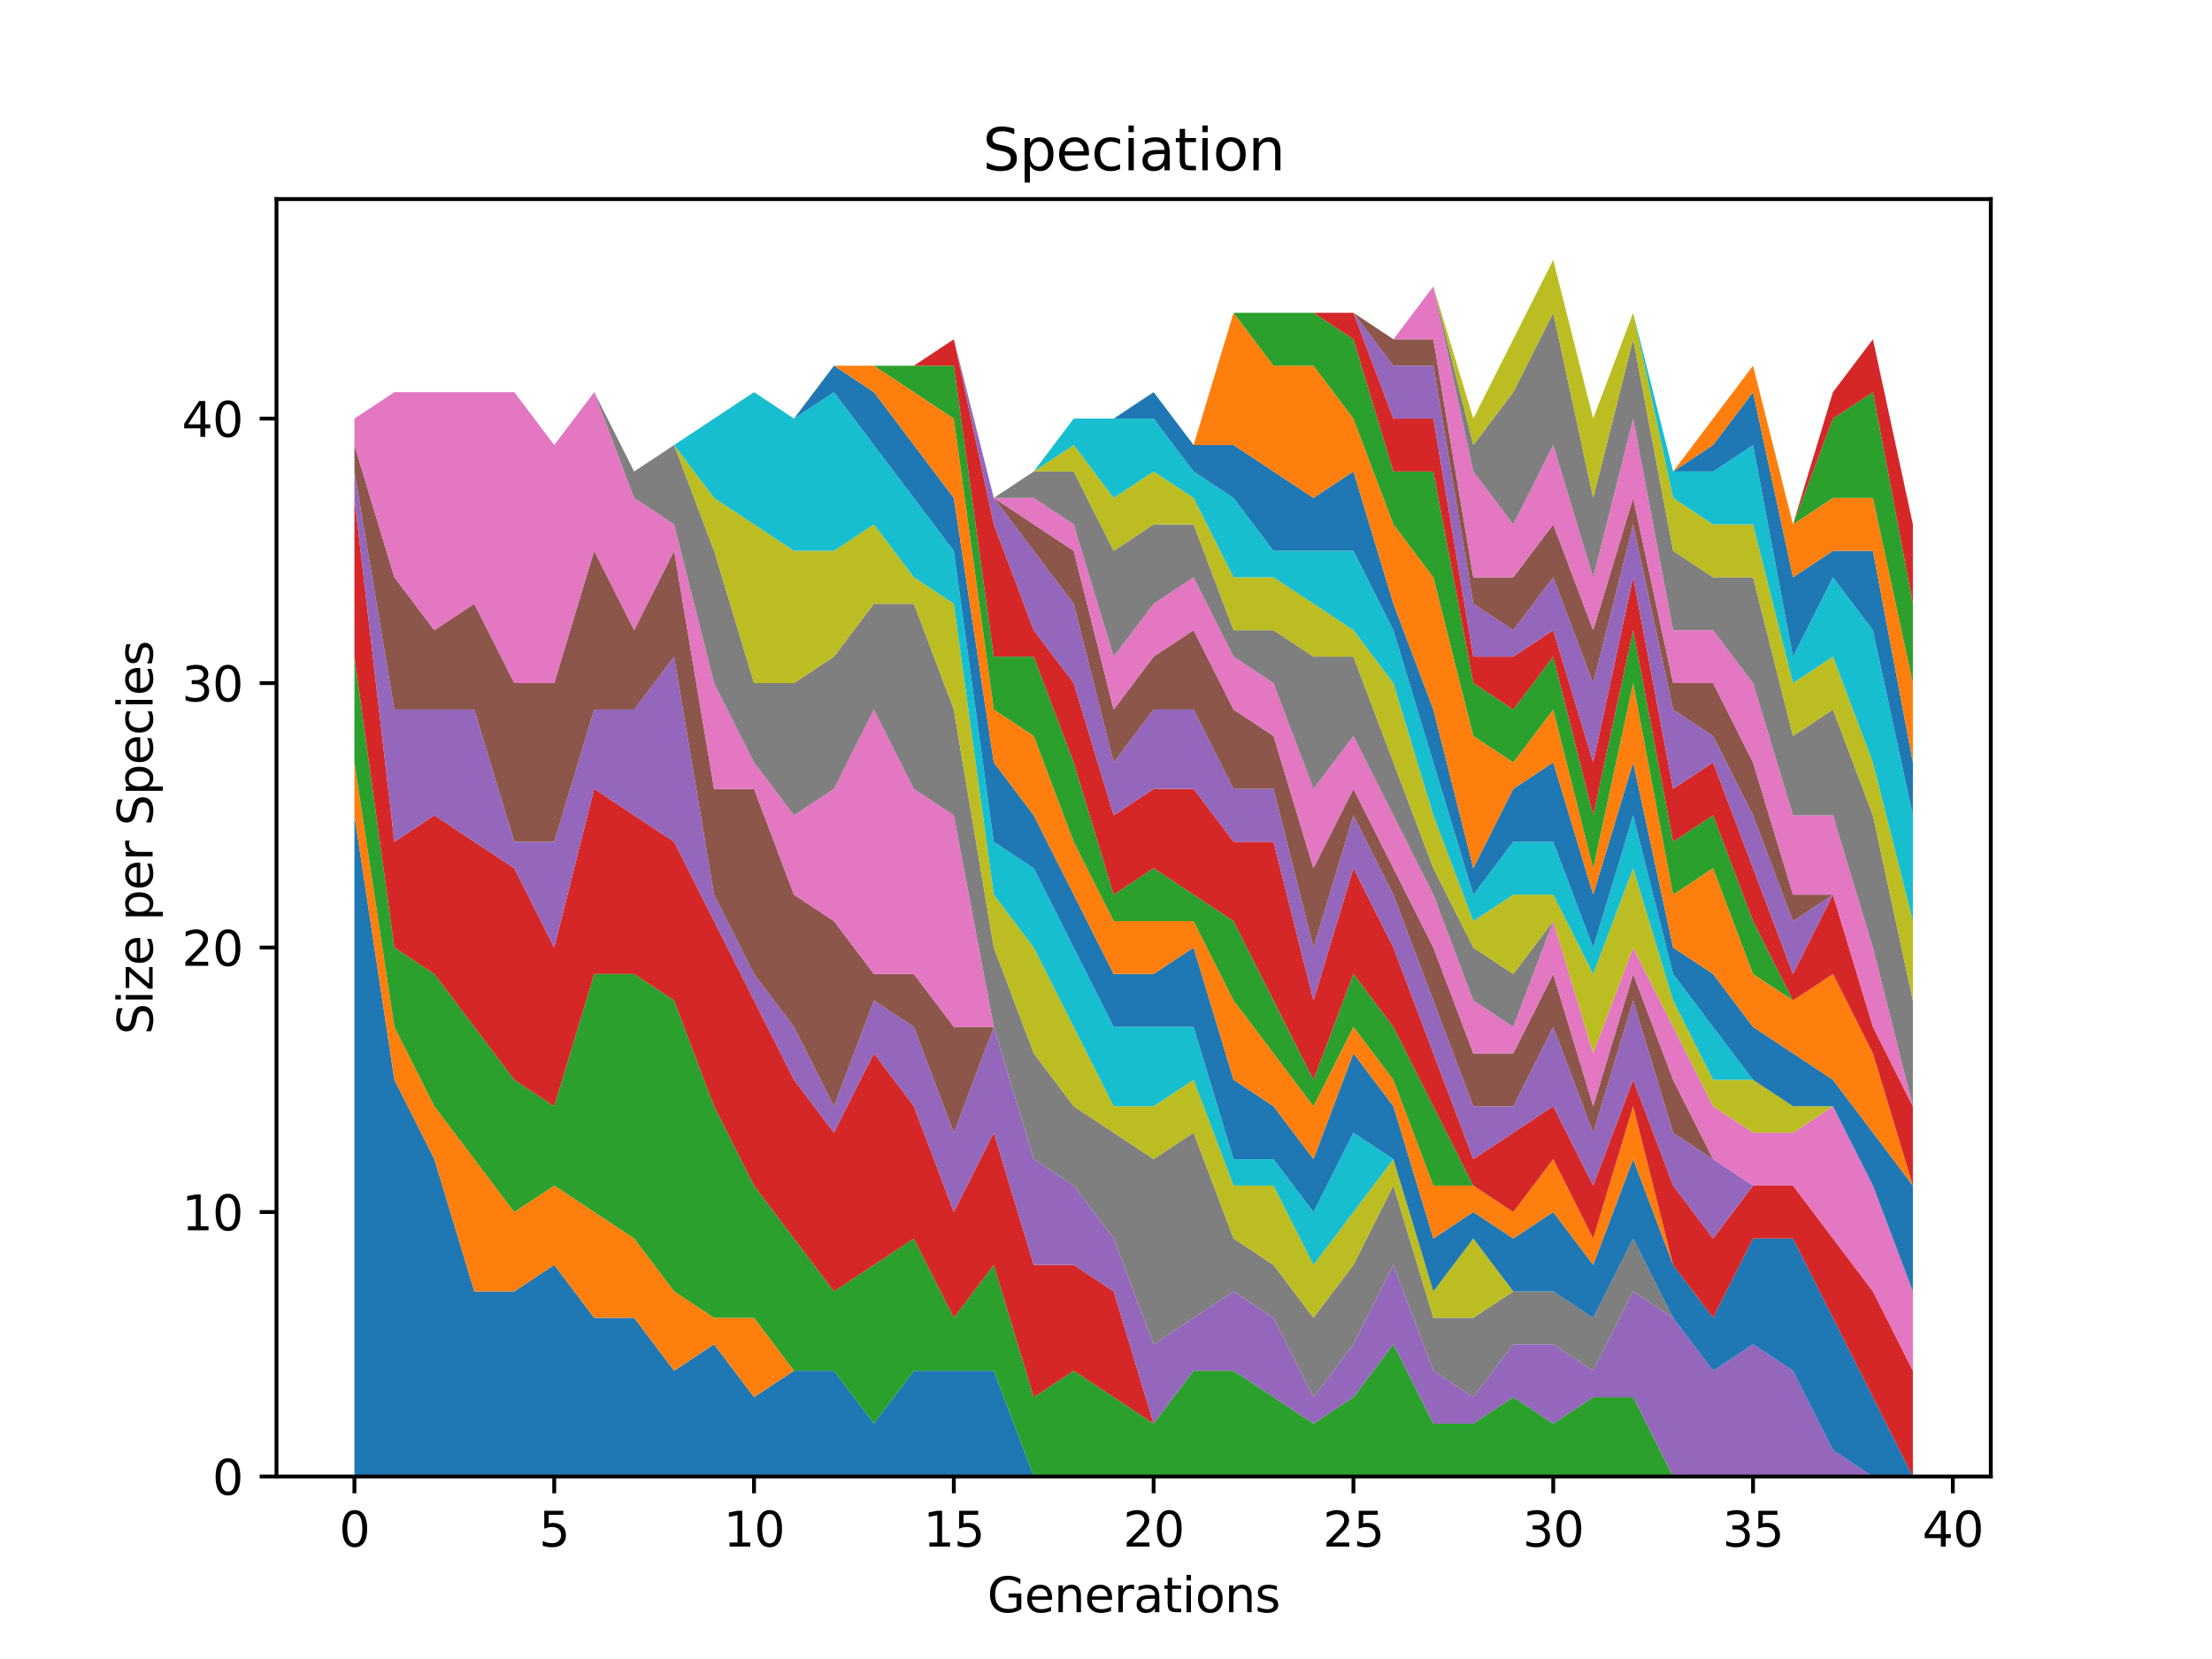 <?xml version="1.0" encoding="utf-8" standalone="no"?>
<!DOCTYPE svg PUBLIC "-//W3C//DTD SVG 1.1//EN"
  "http://www.w3.org/Graphics/SVG/1.1/DTD/svg11.dtd">
<svg xmlns:xlink="http://www.w3.org/1999/xlink" width="460.8pt" height="345.6pt" viewBox="0 0 460.8 345.6" xmlns="http://www.w3.org/2000/svg" version="1.1">
 <defs>
  <style type="text/css">*{stroke-linejoin: round; stroke-linecap: butt}</style>
 </defs>
 <g id="figure_1">
  <g id="patch_1">
   <path d="M 0 345.6 
L 460.8 345.6 
L 460.8 0 
L 0 0 
z
" style="fill: #ffffff"/>
  </g>
  <g id="axes_1">
   <g id="patch_2">
    <path d="M 57.6 307.584 
L 414.72 307.584 
L 414.72 41.472 
L 57.6 41.472 
z
" style="fill: #ffffff"/>
   </g>
   <g id="PolyCollection_1">
    <path d="M 73.833 169.845 
L 73.833 307.584 
L 82.157 307.584 
L 90.482 307.584 
L 98.806 307.584 
L 107.131 307.584 
L 115.455 307.584 
L 123.78 307.584 
L 132.104 307.584 
L 140.429 307.584 
L 148.753 307.584 
L 157.077 307.584 
L 165.402 307.584 
L 173.726 307.584 
L 182.051 307.584 
L 190.375 307.584 
L 198.7 307.584 
L 207.024 307.584 
L 215.349 307.584 
L 223.673 307.584 
L 231.998 307.584 
L 240.322 307.584 
L 248.647 307.584 
L 256.971 307.584 
L 265.296 307.584 
L 273.62 307.584 
L 281.945 307.584 
L 290.269 307.584 
L 298.594 307.584 
L 306.918 307.584 
L 315.243 307.584 
L 323.567 307.584 
L 331.891 307.584 
L 340.216 307.584 
L 348.54 307.584 
L 356.865 307.584 
L 365.189 307.584 
L 373.514 307.584 
L 381.838 307.584 
L 390.163 307.584 
L 398.487 307.584 
L 398.487 307.584 
L 398.487 307.584 
L 390.163 307.584 
L 381.838 307.584 
L 373.514 307.584 
L 365.189 307.584 
L 356.865 307.584 
L 348.54 307.584 
L 340.216 307.584 
L 331.891 307.584 
L 323.567 307.584 
L 315.243 307.584 
L 306.918 307.584 
L 298.594 307.584 
L 290.269 307.584 
L 281.945 307.584 
L 273.62 307.584 
L 265.296 307.584 
L 256.971 307.584 
L 248.647 307.584 
L 240.322 307.584 
L 231.998 307.584 
L 223.673 307.584 
L 215.349 307.584 
L 207.024 285.546 
L 198.7 285.546 
L 190.375 285.546 
L 182.051 296.565 
L 173.726 285.546 
L 165.402 285.546 
L 157.077 291.055 
L 148.753 280.036 
L 140.429 285.546 
L 132.104 274.527 
L 123.78 274.527 
L 115.455 263.507 
L 107.131 269.017 
L 98.806 269.017 
L 90.482 241.469 
L 82.157 224.941 
L 73.833 169.845 
z
" clip-path="url(#pa3347ccb69)" style="fill: #1f77b4"/>
   </g>
   <g id="PolyCollection_2">
    <path d="M 73.833 158.826 
L 73.833 169.845 
L 82.157 224.941 
L 90.482 241.469 
L 98.806 269.017 
L 107.131 269.017 
L 115.455 263.507 
L 123.78 274.527 
L 132.104 274.527 
L 140.429 285.546 
L 148.753 280.036 
L 157.077 291.055 
L 165.402 285.546 
L 173.726 285.546 
L 182.051 296.565 
L 190.375 285.546 
L 198.7 285.546 
L 207.024 285.546 
L 215.349 307.584 
L 223.673 307.584 
L 231.998 307.584 
L 240.322 307.584 
L 248.647 307.584 
L 256.971 307.584 
L 265.296 307.584 
L 273.62 307.584 
L 281.945 307.584 
L 290.269 307.584 
L 298.594 307.584 
L 306.918 307.584 
L 315.243 307.584 
L 323.567 307.584 
L 331.891 307.584 
L 340.216 307.584 
L 348.54 307.584 
L 356.865 307.584 
L 365.189 307.584 
L 373.514 307.584 
L 381.838 307.584 
L 390.163 307.584 
L 398.487 307.584 
L 398.487 307.584 
L 398.487 307.584 
L 390.163 307.584 
L 381.838 307.584 
L 373.514 307.584 
L 365.189 307.584 
L 356.865 307.584 
L 348.54 307.584 
L 340.216 307.584 
L 331.891 307.584 
L 323.567 307.584 
L 315.243 307.584 
L 306.918 307.584 
L 298.594 307.584 
L 290.269 307.584 
L 281.945 307.584 
L 273.62 307.584 
L 265.296 307.584 
L 256.971 307.584 
L 248.647 307.584 
L 240.322 307.584 
L 231.998 307.584 
L 223.673 307.584 
L 215.349 307.584 
L 207.024 285.546 
L 198.7 285.546 
L 190.375 285.546 
L 182.051 296.565 
L 173.726 285.546 
L 165.402 285.546 
L 157.077 274.527 
L 148.753 274.527 
L 140.429 269.017 
L 132.104 257.998 
L 123.78 252.488 
L 115.455 246.979 
L 107.131 252.488 
L 98.806 241.469 
L 90.482 230.45 
L 82.157 213.921 
L 73.833 158.826 
z
" clip-path="url(#pa3347ccb69)" style="fill: #ff7f0e"/>
   </g>
   <g id="PolyCollection_3">
    <path d="M 73.833 136.787 
L 73.833 158.826 
L 82.157 213.921 
L 90.482 230.45 
L 98.806 241.469 
L 107.131 252.488 
L 115.455 246.979 
L 123.78 252.488 
L 132.104 257.998 
L 140.429 269.017 
L 148.753 274.527 
L 157.077 274.527 
L 165.402 285.546 
L 173.726 285.546 
L 182.051 296.565 
L 190.375 285.546 
L 198.7 285.546 
L 207.024 285.546 
L 215.349 307.584 
L 223.673 307.584 
L 231.998 307.584 
L 240.322 307.584 
L 248.647 307.584 
L 256.971 307.584 
L 265.296 307.584 
L 273.62 307.584 
L 281.945 307.584 
L 290.269 307.584 
L 298.594 307.584 
L 306.918 307.584 
L 315.243 307.584 
L 323.567 307.584 
L 331.891 307.584 
L 340.216 307.584 
L 348.54 307.584 
L 356.865 307.584 
L 365.189 307.584 
L 373.514 307.584 
L 381.838 307.584 
L 390.163 307.584 
L 398.487 307.584 
L 398.487 307.584 
L 398.487 307.584 
L 390.163 307.584 
L 381.838 307.584 
L 373.514 307.584 
L 365.189 307.584 
L 356.865 307.584 
L 348.54 307.584 
L 340.216 291.055 
L 331.891 291.055 
L 323.567 296.565 
L 315.243 291.055 
L 306.918 296.565 
L 298.594 296.565 
L 290.269 280.036 
L 281.945 291.055 
L 273.62 296.565 
L 265.296 291.055 
L 256.971 285.546 
L 248.647 285.546 
L 240.322 296.565 
L 231.998 291.055 
L 223.673 285.546 
L 215.349 291.055 
L 207.024 263.507 
L 198.7 274.527 
L 190.375 257.998 
L 182.051 263.507 
L 173.726 269.017 
L 165.402 257.998 
L 157.077 246.979 
L 148.753 230.45 
L 140.429 208.412 
L 132.104 202.902 
L 123.78 202.902 
L 115.455 230.45 
L 107.131 224.941 
L 98.806 213.921 
L 90.482 202.902 
L 82.157 197.393 
L 73.833 136.787 
z
" clip-path="url(#pa3347ccb69)" style="fill: #2ca02c"/>
   </g>
   <g id="PolyCollection_4">
    <path d="M 73.833 103.73 
L 73.833 136.787 
L 82.157 197.393 
L 90.482 202.902 
L 98.806 213.921 
L 107.131 224.941 
L 115.455 230.45 
L 123.78 202.902 
L 132.104 202.902 
L 140.429 208.412 
L 148.753 230.45 
L 157.077 246.979 
L 165.402 257.998 
L 173.726 269.017 
L 182.051 263.507 
L 190.375 257.998 
L 198.7 274.527 
L 207.024 263.507 
L 215.349 291.055 
L 223.673 285.546 
L 231.998 291.055 
L 240.322 296.565 
L 248.647 285.546 
L 256.971 285.546 
L 265.296 291.055 
L 273.62 296.565 
L 281.945 291.055 
L 290.269 280.036 
L 298.594 296.565 
L 306.918 296.565 
L 315.243 291.055 
L 323.567 296.565 
L 331.891 291.055 
L 340.216 291.055 
L 348.54 307.584 
L 356.865 307.584 
L 365.189 307.584 
L 373.514 307.584 
L 381.838 307.584 
L 390.163 307.584 
L 398.487 307.584 
L 398.487 307.584 
L 398.487 307.584 
L 390.163 307.584 
L 381.838 307.584 
L 373.514 307.584 
L 365.189 307.584 
L 356.865 307.584 
L 348.54 307.584 
L 340.216 291.055 
L 331.891 291.055 
L 323.567 296.565 
L 315.243 291.055 
L 306.918 296.565 
L 298.594 296.565 
L 290.269 280.036 
L 281.945 291.055 
L 273.62 296.565 
L 265.296 291.055 
L 256.971 285.546 
L 248.647 285.546 
L 240.322 296.565 
L 231.998 269.017 
L 223.673 263.507 
L 215.349 263.507 
L 207.024 235.96 
L 198.7 252.488 
L 190.375 230.45 
L 182.051 219.431 
L 173.726 235.96 
L 165.402 224.941 
L 157.077 208.412 
L 148.753 191.883 
L 140.429 175.354 
L 132.104 169.845 
L 123.78 164.335 
L 115.455 197.393 
L 107.131 180.864 
L 98.806 175.354 
L 90.482 169.845 
L 82.157 175.354 
L 73.833 103.73 
z
" clip-path="url(#pa3347ccb69)" style="fill: #d62728"/>
   </g>
   <g id="PolyCollection_5">
    <path d="M 73.833 98.221 
L 73.833 103.73 
L 82.157 175.354 
L 90.482 169.845 
L 98.806 175.354 
L 107.131 180.864 
L 115.455 197.393 
L 123.78 164.335 
L 132.104 169.845 
L 140.429 175.354 
L 148.753 191.883 
L 157.077 208.412 
L 165.402 224.941 
L 173.726 235.96 
L 182.051 219.431 
L 190.375 230.45 
L 198.7 252.488 
L 207.024 235.96 
L 215.349 263.507 
L 223.673 263.507 
L 231.998 269.017 
L 240.322 296.565 
L 248.647 285.546 
L 256.971 285.546 
L 265.296 291.055 
L 273.62 296.565 
L 281.945 291.055 
L 290.269 280.036 
L 298.594 296.565 
L 306.918 296.565 
L 315.243 291.055 
L 323.567 296.565 
L 331.891 291.055 
L 340.216 291.055 
L 348.54 307.584 
L 356.865 307.584 
L 365.189 307.584 
L 373.514 307.584 
L 381.838 307.584 
L 390.163 307.584 
L 398.487 307.584 
L 398.487 307.584 
L 398.487 307.584 
L 390.163 307.584 
L 381.838 302.074 
L 373.514 285.546 
L 365.189 280.036 
L 356.865 285.546 
L 348.54 274.527 
L 340.216 269.017 
L 331.891 285.546 
L 323.567 280.036 
L 315.243 280.036 
L 306.918 291.055 
L 298.594 285.546 
L 290.269 263.507 
L 281.945 280.036 
L 273.62 291.055 
L 265.296 274.527 
L 256.971 269.017 
L 248.647 274.527 
L 240.322 280.036 
L 231.998 257.998 
L 223.673 246.979 
L 215.349 241.469 
L 207.024 213.921 
L 198.7 235.96 
L 190.375 213.921 
L 182.051 208.412 
L 173.726 230.45 
L 165.402 213.921 
L 157.077 202.902 
L 148.753 186.374 
L 140.429 136.787 
L 132.104 147.807 
L 123.78 147.807 
L 115.455 175.354 
L 107.131 175.354 
L 98.806 147.807 
L 90.482 147.807 
L 82.157 147.807 
L 73.833 98.221 
z
" clip-path="url(#pa3347ccb69)" style="fill: #9467bd"/>
   </g>
   <g id="PolyCollection_6">
    <path d="M 73.833 92.711 
L 73.833 98.221 
L 82.157 147.807 
L 90.482 147.807 
L 98.806 147.807 
L 107.131 175.354 
L 115.455 175.354 
L 123.78 147.807 
L 132.104 147.807 
L 140.429 136.787 
L 148.753 186.374 
L 157.077 202.902 
L 165.402 213.921 
L 173.726 230.45 
L 182.051 208.412 
L 190.375 213.921 
L 198.7 235.96 
L 207.024 213.921 
L 215.349 241.469 
L 223.673 246.979 
L 231.998 257.998 
L 240.322 280.036 
L 248.647 274.527 
L 256.971 269.017 
L 265.296 274.527 
L 273.62 291.055 
L 281.945 280.036 
L 290.269 263.507 
L 298.594 285.546 
L 306.918 291.055 
L 315.243 280.036 
L 323.567 280.036 
L 331.891 285.546 
L 340.216 269.017 
L 348.54 274.527 
L 356.865 285.546 
L 365.189 280.036 
L 373.514 285.546 
L 381.838 302.074 
L 390.163 307.584 
L 398.487 307.584 
L 398.487 307.584 
L 398.487 307.584 
L 390.163 307.584 
L 381.838 302.074 
L 373.514 285.546 
L 365.189 280.036 
L 356.865 285.546 
L 348.54 274.527 
L 340.216 269.017 
L 331.891 285.546 
L 323.567 280.036 
L 315.243 280.036 
L 306.918 291.055 
L 298.594 285.546 
L 290.269 263.507 
L 281.945 280.036 
L 273.62 291.055 
L 265.296 274.527 
L 256.971 269.017 
L 248.647 274.527 
L 240.322 280.036 
L 231.998 257.998 
L 223.673 246.979 
L 215.349 241.469 
L 207.024 213.921 
L 198.7 213.921 
L 190.375 202.902 
L 182.051 202.902 
L 173.726 191.883 
L 165.402 186.374 
L 157.077 164.335 
L 148.753 164.335 
L 140.429 114.749 
L 132.104 131.278 
L 123.78 114.749 
L 115.455 142.297 
L 107.131 142.297 
L 98.806 125.768 
L 90.482 131.278 
L 82.157 120.259 
L 73.833 92.711 
z
" clip-path="url(#pa3347ccb69)" style="fill: #8c564b"/>
   </g>
   <g id="PolyCollection_7">
    <path d="M 73.833 87.201 
L 73.833 92.711 
L 82.157 120.259 
L 90.482 131.278 
L 98.806 125.768 
L 107.131 142.297 
L 115.455 142.297 
L 123.78 114.749 
L 132.104 131.278 
L 140.429 114.749 
L 148.753 164.335 
L 157.077 164.335 
L 165.402 186.374 
L 173.726 191.883 
L 182.051 202.902 
L 190.375 202.902 
L 198.7 213.921 
L 207.024 213.921 
L 215.349 241.469 
L 223.673 246.979 
L 231.998 257.998 
L 240.322 280.036 
L 248.647 274.527 
L 256.971 269.017 
L 265.296 274.527 
L 273.62 291.055 
L 281.945 280.036 
L 290.269 263.507 
L 298.594 285.546 
L 306.918 291.055 
L 315.243 280.036 
L 323.567 280.036 
L 331.891 285.546 
L 340.216 269.017 
L 348.54 274.527 
L 356.865 285.546 
L 365.189 280.036 
L 373.514 285.546 
L 381.838 302.074 
L 390.163 307.584 
L 398.487 307.584 
L 398.487 307.584 
L 398.487 307.584 
L 390.163 307.584 
L 381.838 302.074 
L 373.514 285.546 
L 365.189 280.036 
L 356.865 285.546 
L 348.54 274.527 
L 340.216 269.017 
L 331.891 285.546 
L 323.567 280.036 
L 315.243 280.036 
L 306.918 291.055 
L 298.594 285.546 
L 290.269 263.507 
L 281.945 280.036 
L 273.62 291.055 
L 265.296 274.527 
L 256.971 269.017 
L 248.647 274.527 
L 240.322 280.036 
L 231.998 257.998 
L 223.673 246.979 
L 215.349 241.469 
L 207.024 213.921 
L 198.7 169.845 
L 190.375 164.335 
L 182.051 147.807 
L 173.726 164.335 
L 165.402 169.845 
L 157.077 158.826 
L 148.753 142.297 
L 140.429 109.24 
L 132.104 103.73 
L 123.78 81.692 
L 115.455 92.711 
L 107.131 81.692 
L 98.806 81.692 
L 90.482 81.692 
L 82.157 81.692 
L 73.833 87.201 
z
" clip-path="url(#pa3347ccb69)" style="fill: #e377c2"/>
   </g>
   <g id="PolyCollection_8">
    <path d="M 73.833 87.201 
L 73.833 87.201 
L 82.157 81.692 
L 90.482 81.692 
L 98.806 81.692 
L 107.131 81.692 
L 115.455 92.711 
L 123.78 81.692 
L 132.104 103.73 
L 140.429 109.24 
L 148.753 142.297 
L 157.077 158.826 
L 165.402 169.845 
L 173.726 164.335 
L 182.051 147.807 
L 190.375 164.335 
L 198.7 169.845 
L 207.024 213.921 
L 215.349 241.469 
L 223.673 246.979 
L 231.998 257.998 
L 240.322 280.036 
L 248.647 274.527 
L 256.971 269.017 
L 265.296 274.527 
L 273.62 291.055 
L 281.945 280.036 
L 290.269 263.507 
L 298.594 285.546 
L 306.918 291.055 
L 315.243 280.036 
L 323.567 280.036 
L 331.891 285.546 
L 340.216 269.017 
L 348.54 274.527 
L 356.865 285.546 
L 365.189 280.036 
L 373.514 285.546 
L 381.838 302.074 
L 390.163 307.584 
L 398.487 307.584 
L 398.487 307.584 
L 398.487 307.584 
L 390.163 307.584 
L 381.838 302.074 
L 373.514 285.546 
L 365.189 280.036 
L 356.865 285.546 
L 348.54 274.527 
L 340.216 257.998 
L 331.891 274.527 
L 323.567 269.017 
L 315.243 269.017 
L 306.918 274.527 
L 298.594 274.527 
L 290.269 246.979 
L 281.945 263.507 
L 273.62 274.527 
L 265.296 263.507 
L 256.971 257.998 
L 248.647 235.96 
L 240.322 241.469 
L 231.998 235.96 
L 223.673 230.45 
L 215.349 219.431 
L 207.024 197.393 
L 198.7 147.807 
L 190.375 125.768 
L 182.051 125.768 
L 173.726 136.787 
L 165.402 142.297 
L 157.077 142.297 
L 148.753 114.749 
L 140.429 92.711 
L 132.104 98.221 
L 123.78 81.692 
L 115.455 92.711 
L 107.131 81.692 
L 98.806 81.692 
L 90.482 81.692 
L 82.157 81.692 
L 73.833 87.201 
z
" clip-path="url(#pa3347ccb69)" style="fill: #7f7f7f"/>
   </g>
   <g id="PolyCollection_9">
    <path d="M 73.833 87.201 
L 73.833 87.201 
L 82.157 81.692 
L 90.482 81.692 
L 98.806 81.692 
L 107.131 81.692 
L 115.455 92.711 
L 123.78 81.692 
L 132.104 98.221 
L 140.429 92.711 
L 148.753 114.749 
L 157.077 142.297 
L 165.402 142.297 
L 173.726 136.787 
L 182.051 125.768 
L 190.375 125.768 
L 198.7 147.807 
L 207.024 197.393 
L 215.349 219.431 
L 223.673 230.45 
L 231.998 235.96 
L 240.322 241.469 
L 248.647 235.96 
L 256.971 257.998 
L 265.296 263.507 
L 273.62 274.527 
L 281.945 263.507 
L 290.269 246.979 
L 298.594 274.527 
L 306.918 274.527 
L 315.243 269.017 
L 323.567 269.017 
L 331.891 274.527 
L 340.216 257.998 
L 348.54 274.527 
L 356.865 285.546 
L 365.189 280.036 
L 373.514 285.546 
L 381.838 302.074 
L 390.163 307.584 
L 398.487 307.584 
L 398.487 307.584 
L 398.487 307.584 
L 390.163 307.584 
L 381.838 302.074 
L 373.514 285.546 
L 365.189 280.036 
L 356.865 285.546 
L 348.54 274.527 
L 340.216 257.998 
L 331.891 274.527 
L 323.567 269.017 
L 315.243 269.017 
L 306.918 257.998 
L 298.594 269.017 
L 290.269 241.469 
L 281.945 252.488 
L 273.62 263.507 
L 265.296 246.979 
L 256.971 246.979 
L 248.647 224.941 
L 240.322 230.45 
L 231.998 230.45 
L 223.673 213.921 
L 215.349 197.393 
L 207.024 186.374 
L 198.7 125.768 
L 190.375 120.259 
L 182.051 109.24 
L 173.726 114.749 
L 165.402 114.749 
L 157.077 109.24 
L 148.753 103.73 
L 140.429 92.711 
L 132.104 98.221 
L 123.78 81.692 
L 115.455 92.711 
L 107.131 81.692 
L 98.806 81.692 
L 90.482 81.692 
L 82.157 81.692 
L 73.833 87.201 
z
" clip-path="url(#pa3347ccb69)" style="fill: #bcbd22"/>
   </g>
   <g id="PolyCollection_10">
    <path d="M 73.833 87.201 
L 73.833 87.201 
L 82.157 81.692 
L 90.482 81.692 
L 98.806 81.692 
L 107.131 81.692 
L 115.455 92.711 
L 123.78 81.692 
L 132.104 98.221 
L 140.429 92.711 
L 148.753 103.73 
L 157.077 109.24 
L 165.402 114.749 
L 173.726 114.749 
L 182.051 109.24 
L 190.375 120.259 
L 198.7 125.768 
L 207.024 186.374 
L 215.349 197.393 
L 223.673 213.921 
L 231.998 230.45 
L 240.322 230.45 
L 248.647 224.941 
L 256.971 246.979 
L 265.296 246.979 
L 273.62 263.507 
L 281.945 252.488 
L 290.269 241.469 
L 298.594 269.017 
L 306.918 257.998 
L 315.243 269.017 
L 323.567 269.017 
L 331.891 274.527 
L 340.216 257.998 
L 348.54 274.527 
L 356.865 285.546 
L 365.189 280.036 
L 373.514 285.546 
L 381.838 302.074 
L 390.163 307.584 
L 398.487 307.584 
L 398.487 307.584 
L 398.487 307.584 
L 390.163 307.584 
L 381.838 302.074 
L 373.514 285.546 
L 365.189 280.036 
L 356.865 285.546 
L 348.54 274.527 
L 340.216 257.998 
L 331.891 274.527 
L 323.567 269.017 
L 315.243 269.017 
L 306.918 257.998 
L 298.594 269.017 
L 290.269 241.469 
L 281.945 235.96 
L 273.62 252.488 
L 265.296 241.469 
L 256.971 241.469 
L 248.647 213.921 
L 240.322 213.921 
L 231.998 213.921 
L 223.673 197.393 
L 215.349 180.864 
L 207.024 175.354 
L 198.7 114.749 
L 190.375 103.73 
L 182.051 92.711 
L 173.726 81.692 
L 165.402 87.201 
L 157.077 81.692 
L 148.753 87.201 
L 140.429 92.711 
L 132.104 98.221 
L 123.78 81.692 
L 115.455 92.711 
L 107.131 81.692 
L 98.806 81.692 
L 90.482 81.692 
L 82.157 81.692 
L 73.833 87.201 
z
" clip-path="url(#pa3347ccb69)" style="fill: #17becf"/>
   </g>
   <g id="PolyCollection_11">
    <path d="M 73.833 87.201 
L 73.833 87.201 
L 82.157 81.692 
L 90.482 81.692 
L 98.806 81.692 
L 107.131 81.692 
L 115.455 92.711 
L 123.78 81.692 
L 132.104 98.221 
L 140.429 92.711 
L 148.753 87.201 
L 157.077 81.692 
L 165.402 87.201 
L 173.726 81.692 
L 182.051 92.711 
L 190.375 103.73 
L 198.7 114.749 
L 207.024 175.354 
L 215.349 180.864 
L 223.673 197.393 
L 231.998 213.921 
L 240.322 213.921 
L 248.647 213.921 
L 256.971 241.469 
L 265.296 241.469 
L 273.62 252.488 
L 281.945 235.96 
L 290.269 241.469 
L 298.594 269.017 
L 306.918 257.998 
L 315.243 269.017 
L 323.567 269.017 
L 331.891 274.527 
L 340.216 257.998 
L 348.54 274.527 
L 356.865 285.546 
L 365.189 280.036 
L 373.514 285.546 
L 381.838 302.074 
L 390.163 307.584 
L 398.487 307.584 
L 398.487 307.584 
L 398.487 307.584 
L 390.163 291.055 
L 381.838 274.527 
L 373.514 257.998 
L 365.189 257.998 
L 356.865 274.527 
L 348.54 263.507 
L 340.216 241.469 
L 331.891 263.507 
L 323.567 252.488 
L 315.243 257.998 
L 306.918 252.488 
L 298.594 257.998 
L 290.269 230.45 
L 281.945 219.431 
L 273.62 241.469 
L 265.296 230.45 
L 256.971 224.941 
L 248.647 197.393 
L 240.322 202.902 
L 231.998 202.902 
L 223.673 186.374 
L 215.349 169.845 
L 207.024 158.826 
L 198.7 103.73 
L 190.375 92.711 
L 182.051 81.692 
L 173.726 76.182 
L 165.402 87.201 
L 157.077 81.692 
L 148.753 87.201 
L 140.429 92.711 
L 132.104 98.221 
L 123.78 81.692 
L 115.455 92.711 
L 107.131 81.692 
L 98.806 81.692 
L 90.482 81.692 
L 82.157 81.692 
L 73.833 87.201 
z
" clip-path="url(#pa3347ccb69)" style="fill: #1f77b4"/>
   </g>
   <g id="PolyCollection_12">
    <path d="M 73.833 87.201 
L 73.833 87.201 
L 82.157 81.692 
L 90.482 81.692 
L 98.806 81.692 
L 107.131 81.692 
L 115.455 92.711 
L 123.78 81.692 
L 132.104 98.221 
L 140.429 92.711 
L 148.753 87.201 
L 157.077 81.692 
L 165.402 87.201 
L 173.726 76.182 
L 182.051 81.692 
L 190.375 92.711 
L 198.7 103.73 
L 207.024 158.826 
L 215.349 169.845 
L 223.673 186.374 
L 231.998 202.902 
L 240.322 202.902 
L 248.647 197.393 
L 256.971 224.941 
L 265.296 230.45 
L 273.62 241.469 
L 281.945 219.431 
L 290.269 230.45 
L 298.594 257.998 
L 306.918 252.488 
L 315.243 257.998 
L 323.567 252.488 
L 331.891 263.507 
L 340.216 241.469 
L 348.54 263.507 
L 356.865 274.527 
L 365.189 257.998 
L 373.514 257.998 
L 381.838 274.527 
L 390.163 291.055 
L 398.487 307.584 
L 398.487 307.584 
L 398.487 307.584 
L 390.163 291.055 
L 381.838 274.527 
L 373.514 257.998 
L 365.189 257.998 
L 356.865 274.527 
L 348.54 263.507 
L 340.216 230.45 
L 331.891 257.998 
L 323.567 241.469 
L 315.243 252.488 
L 306.918 246.979 
L 298.594 246.979 
L 290.269 224.941 
L 281.945 213.921 
L 273.62 230.45 
L 265.296 219.431 
L 256.971 208.412 
L 248.647 191.883 
L 240.322 191.883 
L 231.998 191.883 
L 223.673 175.354 
L 215.349 153.316 
L 207.024 147.807 
L 198.7 87.201 
L 190.375 81.692 
L 182.051 76.182 
L 173.726 76.182 
L 165.402 87.201 
L 157.077 81.692 
L 148.753 87.201 
L 140.429 92.711 
L 132.104 98.221 
L 123.78 81.692 
L 115.455 92.711 
L 107.131 81.692 
L 98.806 81.692 
L 90.482 81.692 
L 82.157 81.692 
L 73.833 87.201 
z
" clip-path="url(#pa3347ccb69)" style="fill: #ff7f0e"/>
   </g>
   <g id="PolyCollection_13">
    <path d="M 73.833 87.201 
L 73.833 87.201 
L 82.157 81.692 
L 90.482 81.692 
L 98.806 81.692 
L 107.131 81.692 
L 115.455 92.711 
L 123.78 81.692 
L 132.104 98.221 
L 140.429 92.711 
L 148.753 87.201 
L 157.077 81.692 
L 165.402 87.201 
L 173.726 76.182 
L 182.051 76.182 
L 190.375 81.692 
L 198.7 87.201 
L 207.024 147.807 
L 215.349 153.316 
L 223.673 175.354 
L 231.998 191.883 
L 240.322 191.883 
L 248.647 191.883 
L 256.971 208.412 
L 265.296 219.431 
L 273.62 230.45 
L 281.945 213.921 
L 290.269 224.941 
L 298.594 246.979 
L 306.918 246.979 
L 315.243 252.488 
L 323.567 241.469 
L 331.891 257.998 
L 340.216 230.45 
L 348.54 263.507 
L 356.865 274.527 
L 365.189 257.998 
L 373.514 257.998 
L 381.838 274.527 
L 390.163 291.055 
L 398.487 307.584 
L 398.487 307.584 
L 398.487 307.584 
L 390.163 291.055 
L 381.838 274.527 
L 373.514 257.998 
L 365.189 257.998 
L 356.865 274.527 
L 348.54 263.507 
L 340.216 230.45 
L 331.891 257.998 
L 323.567 241.469 
L 315.243 252.488 
L 306.918 246.979 
L 298.594 230.45 
L 290.269 213.921 
L 281.945 202.902 
L 273.62 224.941 
L 265.296 208.412 
L 256.971 191.883 
L 248.647 186.374 
L 240.322 180.864 
L 231.998 186.374 
L 223.673 158.826 
L 215.349 136.787 
L 207.024 136.787 
L 198.7 76.182 
L 190.375 76.182 
L 182.051 76.182 
L 173.726 76.182 
L 165.402 87.201 
L 157.077 81.692 
L 148.753 87.201 
L 140.429 92.711 
L 132.104 98.221 
L 123.78 81.692 
L 115.455 92.711 
L 107.131 81.692 
L 98.806 81.692 
L 90.482 81.692 
L 82.157 81.692 
L 73.833 87.201 
z
" clip-path="url(#pa3347ccb69)" style="fill: #2ca02c"/>
   </g>
   <g id="PolyCollection_14">
    <path d="M 73.833 87.201 
L 73.833 87.201 
L 82.157 81.692 
L 90.482 81.692 
L 98.806 81.692 
L 107.131 81.692 
L 115.455 92.711 
L 123.78 81.692 
L 132.104 98.221 
L 140.429 92.711 
L 148.753 87.201 
L 157.077 81.692 
L 165.402 87.201 
L 173.726 76.182 
L 182.051 76.182 
L 190.375 76.182 
L 198.7 76.182 
L 207.024 136.787 
L 215.349 136.787 
L 223.673 158.826 
L 231.998 186.374 
L 240.322 180.864 
L 248.647 186.374 
L 256.971 191.883 
L 265.296 208.412 
L 273.62 224.941 
L 281.945 202.902 
L 290.269 213.921 
L 298.594 230.45 
L 306.918 246.979 
L 315.243 252.488 
L 323.567 241.469 
L 331.891 257.998 
L 340.216 230.45 
L 348.54 263.507 
L 356.865 274.527 
L 365.189 257.998 
L 373.514 257.998 
L 381.838 274.527 
L 390.163 291.055 
L 398.487 307.584 
L 398.487 285.546 
L 398.487 285.546 
L 390.163 269.017 
L 381.838 257.998 
L 373.514 246.979 
L 365.189 246.979 
L 356.865 257.998 
L 348.54 246.979 
L 340.216 224.941 
L 331.891 246.979 
L 323.567 230.45 
L 315.243 235.96 
L 306.918 241.469 
L 298.594 219.431 
L 290.269 197.393 
L 281.945 180.864 
L 273.62 208.412 
L 265.296 175.354 
L 256.971 175.354 
L 248.647 164.335 
L 240.322 164.335 
L 231.998 169.845 
L 223.673 142.297 
L 215.349 131.278 
L 207.024 109.24 
L 198.7 70.673 
L 190.375 76.182 
L 182.051 76.182 
L 173.726 76.182 
L 165.402 87.201 
L 157.077 81.692 
L 148.753 87.201 
L 140.429 92.711 
L 132.104 98.221 
L 123.78 81.692 
L 115.455 92.711 
L 107.131 81.692 
L 98.806 81.692 
L 90.482 81.692 
L 82.157 81.692 
L 73.833 87.201 
z
" clip-path="url(#pa3347ccb69)" style="fill: #d62728"/>
   </g>
   <g id="PolyCollection_15">
    <path d="M 73.833 87.201 
L 73.833 87.201 
L 82.157 81.692 
L 90.482 81.692 
L 98.806 81.692 
L 107.131 81.692 
L 115.455 92.711 
L 123.78 81.692 
L 132.104 98.221 
L 140.429 92.711 
L 148.753 87.201 
L 157.077 81.692 
L 165.402 87.201 
L 173.726 76.182 
L 182.051 76.182 
L 190.375 76.182 
L 198.7 70.673 
L 207.024 109.24 
L 215.349 131.278 
L 223.673 142.297 
L 231.998 169.845 
L 240.322 164.335 
L 248.647 164.335 
L 256.971 175.354 
L 265.296 175.354 
L 273.62 208.412 
L 281.945 180.864 
L 290.269 197.393 
L 298.594 219.431 
L 306.918 241.469 
L 315.243 235.96 
L 323.567 230.45 
L 331.891 246.979 
L 340.216 224.941 
L 348.54 246.979 
L 356.865 257.998 
L 365.189 246.979 
L 373.514 246.979 
L 381.838 257.998 
L 390.163 269.017 
L 398.487 285.546 
L 398.487 285.546 
L 398.487 285.546 
L 390.163 269.017 
L 381.838 257.998 
L 373.514 246.979 
L 365.189 246.979 
L 356.865 241.469 
L 348.54 235.96 
L 340.216 208.412 
L 331.891 235.96 
L 323.567 213.921 
L 315.243 230.45 
L 306.918 230.45 
L 298.594 208.412 
L 290.269 186.374 
L 281.945 169.845 
L 273.62 197.393 
L 265.296 164.335 
L 256.971 164.335 
L 248.647 147.807 
L 240.322 147.807 
L 231.998 158.826 
L 223.673 125.768 
L 215.349 114.749 
L 207.024 103.73 
L 198.7 70.673 
L 190.375 76.182 
L 182.051 76.182 
L 173.726 76.182 
L 165.402 87.201 
L 157.077 81.692 
L 148.753 87.201 
L 140.429 92.711 
L 132.104 98.221 
L 123.78 81.692 
L 115.455 92.711 
L 107.131 81.692 
L 98.806 81.692 
L 90.482 81.692 
L 82.157 81.692 
L 73.833 87.201 
z
" clip-path="url(#pa3347ccb69)" style="fill: #9467bd"/>
   </g>
   <g id="PolyCollection_16">
    <path d="M 73.833 87.201 
L 73.833 87.201 
L 82.157 81.692 
L 90.482 81.692 
L 98.806 81.692 
L 107.131 81.692 
L 115.455 92.711 
L 123.78 81.692 
L 132.104 98.221 
L 140.429 92.711 
L 148.753 87.201 
L 157.077 81.692 
L 165.402 87.201 
L 173.726 76.182 
L 182.051 76.182 
L 190.375 76.182 
L 198.7 70.673 
L 207.024 103.73 
L 215.349 114.749 
L 223.673 125.768 
L 231.998 158.826 
L 240.322 147.807 
L 248.647 147.807 
L 256.971 164.335 
L 265.296 164.335 
L 273.62 197.393 
L 281.945 169.845 
L 290.269 186.374 
L 298.594 208.412 
L 306.918 230.45 
L 315.243 230.45 
L 323.567 213.921 
L 331.891 235.96 
L 340.216 208.412 
L 348.54 235.96 
L 356.865 241.469 
L 365.189 246.979 
L 373.514 246.979 
L 381.838 257.998 
L 390.163 269.017 
L 398.487 285.546 
L 398.487 285.546 
L 398.487 285.546 
L 390.163 269.017 
L 381.838 257.998 
L 373.514 246.979 
L 365.189 246.979 
L 356.865 241.469 
L 348.54 224.941 
L 340.216 202.902 
L 331.891 230.45 
L 323.567 202.902 
L 315.243 219.431 
L 306.918 219.431 
L 298.594 197.393 
L 290.269 180.864 
L 281.945 164.335 
L 273.62 180.864 
L 265.296 153.316 
L 256.971 147.807 
L 248.647 131.278 
L 240.322 136.787 
L 231.998 147.807 
L 223.673 114.749 
L 215.349 109.24 
L 207.024 103.73 
L 198.7 70.673 
L 190.375 76.182 
L 182.051 76.182 
L 173.726 76.182 
L 165.402 87.201 
L 157.077 81.692 
L 148.753 87.201 
L 140.429 92.711 
L 132.104 98.221 
L 123.78 81.692 
L 115.455 92.711 
L 107.131 81.692 
L 98.806 81.692 
L 90.482 81.692 
L 82.157 81.692 
L 73.833 87.201 
z
" clip-path="url(#pa3347ccb69)" style="fill: #8c564b"/>
   </g>
   <g id="PolyCollection_17">
    <path d="M 73.833 87.201 
L 73.833 87.201 
L 82.157 81.692 
L 90.482 81.692 
L 98.806 81.692 
L 107.131 81.692 
L 115.455 92.711 
L 123.78 81.692 
L 132.104 98.221 
L 140.429 92.711 
L 148.753 87.201 
L 157.077 81.692 
L 165.402 87.201 
L 173.726 76.182 
L 182.051 76.182 
L 190.375 76.182 
L 198.7 70.673 
L 207.024 103.73 
L 215.349 109.24 
L 223.673 114.749 
L 231.998 147.807 
L 240.322 136.787 
L 248.647 131.278 
L 256.971 147.807 
L 265.296 153.316 
L 273.62 180.864 
L 281.945 164.335 
L 290.269 180.864 
L 298.594 197.393 
L 306.918 219.431 
L 315.243 219.431 
L 323.567 202.902 
L 331.891 230.45 
L 340.216 202.902 
L 348.54 224.941 
L 356.865 241.469 
L 365.189 246.979 
L 373.514 246.979 
L 381.838 257.998 
L 390.163 269.017 
L 398.487 285.546 
L 398.487 269.017 
L 398.487 269.017 
L 390.163 246.979 
L 381.838 230.45 
L 373.514 235.96 
L 365.189 235.96 
L 356.865 230.45 
L 348.54 213.921 
L 340.216 197.393 
L 331.891 219.431 
L 323.567 191.883 
L 315.243 213.921 
L 306.918 208.412 
L 298.594 186.374 
L 290.269 169.845 
L 281.945 153.316 
L 273.62 164.335 
L 265.296 142.297 
L 256.971 136.787 
L 248.647 120.259 
L 240.322 125.768 
L 231.998 136.787 
L 223.673 109.24 
L 215.349 103.73 
L 207.024 103.73 
L 198.7 70.673 
L 190.375 76.182 
L 182.051 76.182 
L 173.726 76.182 
L 165.402 87.201 
L 157.077 81.692 
L 148.753 87.201 
L 140.429 92.711 
L 132.104 98.221 
L 123.78 81.692 
L 115.455 92.711 
L 107.131 81.692 
L 98.806 81.692 
L 90.482 81.692 
L 82.157 81.692 
L 73.833 87.201 
z
" clip-path="url(#pa3347ccb69)" style="fill: #e377c2"/>
   </g>
   <g id="PolyCollection_18">
    <path d="M 73.833 87.201 
L 73.833 87.201 
L 82.157 81.692 
L 90.482 81.692 
L 98.806 81.692 
L 107.131 81.692 
L 115.455 92.711 
L 123.78 81.692 
L 132.104 98.221 
L 140.429 92.711 
L 148.753 87.201 
L 157.077 81.692 
L 165.402 87.201 
L 173.726 76.182 
L 182.051 76.182 
L 190.375 76.182 
L 198.7 70.673 
L 207.024 103.73 
L 215.349 103.73 
L 223.673 109.24 
L 231.998 136.787 
L 240.322 125.768 
L 248.647 120.259 
L 256.971 136.787 
L 265.296 142.297 
L 273.62 164.335 
L 281.945 153.316 
L 290.269 169.845 
L 298.594 186.374 
L 306.918 208.412 
L 315.243 213.921 
L 323.567 191.883 
L 331.891 219.431 
L 340.216 197.393 
L 348.54 213.921 
L 356.865 230.45 
L 365.189 235.96 
L 373.514 235.96 
L 381.838 230.45 
L 390.163 246.979 
L 398.487 269.017 
L 398.487 269.017 
L 398.487 269.017 
L 390.163 246.979 
L 381.838 230.45 
L 373.514 235.96 
L 365.189 235.96 
L 356.865 230.45 
L 348.54 213.921 
L 340.216 197.393 
L 331.891 219.431 
L 323.567 191.883 
L 315.243 202.902 
L 306.918 197.393 
L 298.594 180.864 
L 290.269 158.826 
L 281.945 136.787 
L 273.62 136.787 
L 265.296 131.278 
L 256.971 131.278 
L 248.647 109.24 
L 240.322 109.24 
L 231.998 114.749 
L 223.673 98.221 
L 215.349 98.221 
L 207.024 103.73 
L 198.7 70.673 
L 190.375 76.182 
L 182.051 76.182 
L 173.726 76.182 
L 165.402 87.201 
L 157.077 81.692 
L 148.753 87.201 
L 140.429 92.711 
L 132.104 98.221 
L 123.78 81.692 
L 115.455 92.711 
L 107.131 81.692 
L 98.806 81.692 
L 90.482 81.692 
L 82.157 81.692 
L 73.833 87.201 
z
" clip-path="url(#pa3347ccb69)" style="fill: #7f7f7f"/>
   </g>
   <g id="PolyCollection_19">
    <path d="M 73.833 87.201 
L 73.833 87.201 
L 82.157 81.692 
L 90.482 81.692 
L 98.806 81.692 
L 107.131 81.692 
L 115.455 92.711 
L 123.78 81.692 
L 132.104 98.221 
L 140.429 92.711 
L 148.753 87.201 
L 157.077 81.692 
L 165.402 87.201 
L 173.726 76.182 
L 182.051 76.182 
L 190.375 76.182 
L 198.7 70.673 
L 207.024 103.73 
L 215.349 98.221 
L 223.673 98.221 
L 231.998 114.749 
L 240.322 109.24 
L 248.647 109.24 
L 256.971 131.278 
L 265.296 131.278 
L 273.62 136.787 
L 281.945 136.787 
L 290.269 158.826 
L 298.594 180.864 
L 306.918 197.393 
L 315.243 202.902 
L 323.567 191.883 
L 331.891 219.431 
L 340.216 197.393 
L 348.54 213.921 
L 356.865 230.45 
L 365.189 235.96 
L 373.514 235.96 
L 381.838 230.45 
L 390.163 246.979 
L 398.487 269.017 
L 398.487 269.017 
L 398.487 269.017 
L 390.163 246.979 
L 381.838 230.45 
L 373.514 230.45 
L 365.189 224.941 
L 356.865 224.941 
L 348.54 208.412 
L 340.216 180.864 
L 331.891 202.902 
L 323.567 186.374 
L 315.243 186.374 
L 306.918 191.883 
L 298.594 169.845 
L 290.269 142.297 
L 281.945 131.278 
L 273.62 125.768 
L 265.296 120.259 
L 256.971 120.259 
L 248.647 103.73 
L 240.322 98.221 
L 231.998 103.73 
L 223.673 92.711 
L 215.349 98.221 
L 207.024 103.73 
L 198.7 70.673 
L 190.375 76.182 
L 182.051 76.182 
L 173.726 76.182 
L 165.402 87.201 
L 157.077 81.692 
L 148.753 87.201 
L 140.429 92.711 
L 132.104 98.221 
L 123.78 81.692 
L 115.455 92.711 
L 107.131 81.692 
L 98.806 81.692 
L 90.482 81.692 
L 82.157 81.692 
L 73.833 87.201 
z
" clip-path="url(#pa3347ccb69)" style="fill: #bcbd22"/>
   </g>
   <g id="PolyCollection_20">
    <path d="M 73.833 87.201 
L 73.833 87.201 
L 82.157 81.692 
L 90.482 81.692 
L 98.806 81.692 
L 107.131 81.692 
L 115.455 92.711 
L 123.78 81.692 
L 132.104 98.221 
L 140.429 92.711 
L 148.753 87.201 
L 157.077 81.692 
L 165.402 87.201 
L 173.726 76.182 
L 182.051 76.182 
L 190.375 76.182 
L 198.7 70.673 
L 207.024 103.73 
L 215.349 98.221 
L 223.673 92.711 
L 231.998 103.73 
L 240.322 98.221 
L 248.647 103.73 
L 256.971 120.259 
L 265.296 120.259 
L 273.62 125.768 
L 281.945 131.278 
L 290.269 142.297 
L 298.594 169.845 
L 306.918 191.883 
L 315.243 186.374 
L 323.567 186.374 
L 331.891 202.902 
L 340.216 180.864 
L 348.54 208.412 
L 356.865 224.941 
L 365.189 224.941 
L 373.514 230.45 
L 381.838 230.45 
L 390.163 246.979 
L 398.487 269.017 
L 398.487 269.017 
L 398.487 269.017 
L 390.163 246.979 
L 381.838 230.45 
L 373.514 230.45 
L 365.189 224.941 
L 356.865 213.921 
L 348.54 202.902 
L 340.216 169.845 
L 331.891 197.393 
L 323.567 175.354 
L 315.243 175.354 
L 306.918 186.374 
L 298.594 158.826 
L 290.269 131.278 
L 281.945 114.749 
L 273.62 114.749 
L 265.296 114.749 
L 256.971 103.73 
L 248.647 98.221 
L 240.322 87.201 
L 231.998 87.201 
L 223.673 87.201 
L 215.349 98.221 
L 207.024 103.73 
L 198.7 70.673 
L 190.375 76.182 
L 182.051 76.182 
L 173.726 76.182 
L 165.402 87.201 
L 157.077 81.692 
L 148.753 87.201 
L 140.429 92.711 
L 132.104 98.221 
L 123.78 81.692 
L 115.455 92.711 
L 107.131 81.692 
L 98.806 81.692 
L 90.482 81.692 
L 82.157 81.692 
L 73.833 87.201 
z
" clip-path="url(#pa3347ccb69)" style="fill: #17becf"/>
   </g>
   <g id="PolyCollection_21">
    <path d="M 73.833 87.201 
L 73.833 87.201 
L 82.157 81.692 
L 90.482 81.692 
L 98.806 81.692 
L 107.131 81.692 
L 115.455 92.711 
L 123.78 81.692 
L 132.104 98.221 
L 140.429 92.711 
L 148.753 87.201 
L 157.077 81.692 
L 165.402 87.201 
L 173.726 76.182 
L 182.051 76.182 
L 190.375 76.182 
L 198.7 70.673 
L 207.024 103.73 
L 215.349 98.221 
L 223.673 87.201 
L 231.998 87.201 
L 240.322 87.201 
L 248.647 98.221 
L 256.971 103.73 
L 265.296 114.749 
L 273.62 114.749 
L 281.945 114.749 
L 290.269 131.278 
L 298.594 158.826 
L 306.918 186.374 
L 315.243 175.354 
L 323.567 175.354 
L 331.891 197.393 
L 340.216 169.845 
L 348.54 202.902 
L 356.865 213.921 
L 365.189 224.941 
L 373.514 230.45 
L 381.838 230.45 
L 390.163 246.979 
L 398.487 269.017 
L 398.487 246.979 
L 398.487 246.979 
L 390.163 235.96 
L 381.838 224.941 
L 373.514 219.431 
L 365.189 213.921 
L 356.865 202.902 
L 348.54 197.393 
L 340.216 158.826 
L 331.891 186.374 
L 323.567 158.826 
L 315.243 164.335 
L 306.918 180.864 
L 298.594 147.807 
L 290.269 125.768 
L 281.945 98.221 
L 273.62 103.73 
L 265.296 98.221 
L 256.971 92.711 
L 248.647 92.711 
L 240.322 81.692 
L 231.998 87.201 
L 223.673 87.201 
L 215.349 98.221 
L 207.024 103.73 
L 198.7 70.673 
L 190.375 76.182 
L 182.051 76.182 
L 173.726 76.182 
L 165.402 87.201 
L 157.077 81.692 
L 148.753 87.201 
L 140.429 92.711 
L 132.104 98.221 
L 123.78 81.692 
L 115.455 92.711 
L 107.131 81.692 
L 98.806 81.692 
L 90.482 81.692 
L 82.157 81.692 
L 73.833 87.201 
z
" clip-path="url(#pa3347ccb69)" style="fill: #1f77b4"/>
   </g>
   <g id="PolyCollection_22">
    <path d="M 73.833 87.201 
L 73.833 87.201 
L 82.157 81.692 
L 90.482 81.692 
L 98.806 81.692 
L 107.131 81.692 
L 115.455 92.711 
L 123.78 81.692 
L 132.104 98.221 
L 140.429 92.711 
L 148.753 87.201 
L 157.077 81.692 
L 165.402 87.201 
L 173.726 76.182 
L 182.051 76.182 
L 190.375 76.182 
L 198.7 70.673 
L 207.024 103.73 
L 215.349 98.221 
L 223.673 87.201 
L 231.998 87.201 
L 240.322 81.692 
L 248.647 92.711 
L 256.971 92.711 
L 265.296 98.221 
L 273.62 103.73 
L 281.945 98.221 
L 290.269 125.768 
L 298.594 147.807 
L 306.918 180.864 
L 315.243 164.335 
L 323.567 158.826 
L 331.891 186.374 
L 340.216 158.826 
L 348.54 197.393 
L 356.865 202.902 
L 365.189 213.921 
L 373.514 219.431 
L 381.838 224.941 
L 390.163 235.96 
L 398.487 246.979 
L 398.487 246.979 
L 398.487 246.979 
L 390.163 219.431 
L 381.838 202.902 
L 373.514 208.412 
L 365.189 202.902 
L 356.865 180.864 
L 348.54 186.374 
L 340.216 142.297 
L 331.891 180.864 
L 323.567 147.807 
L 315.243 158.826 
L 306.918 153.316 
L 298.594 120.259 
L 290.269 109.24 
L 281.945 87.201 
L 273.62 76.182 
L 265.296 76.182 
L 256.971 65.163 
L 248.647 92.711 
L 240.322 81.692 
L 231.998 87.201 
L 223.673 87.201 
L 215.349 98.221 
L 207.024 103.73 
L 198.7 70.673 
L 190.375 76.182 
L 182.051 76.182 
L 173.726 76.182 
L 165.402 87.201 
L 157.077 81.692 
L 148.753 87.201 
L 140.429 92.711 
L 132.104 98.221 
L 123.78 81.692 
L 115.455 92.711 
L 107.131 81.692 
L 98.806 81.692 
L 90.482 81.692 
L 82.157 81.692 
L 73.833 87.201 
z
" clip-path="url(#pa3347ccb69)" style="fill: #ff7f0e"/>
   </g>
   <g id="PolyCollection_23">
    <path d="M 73.833 87.201 
L 73.833 87.201 
L 82.157 81.692 
L 90.482 81.692 
L 98.806 81.692 
L 107.131 81.692 
L 115.455 92.711 
L 123.78 81.692 
L 132.104 98.221 
L 140.429 92.711 
L 148.753 87.201 
L 157.077 81.692 
L 165.402 87.201 
L 173.726 76.182 
L 182.051 76.182 
L 190.375 76.182 
L 198.7 70.673 
L 207.024 103.73 
L 215.349 98.221 
L 223.673 87.201 
L 231.998 87.201 
L 240.322 81.692 
L 248.647 92.711 
L 256.971 65.163 
L 265.296 76.182 
L 273.62 76.182 
L 281.945 87.201 
L 290.269 109.24 
L 298.594 120.259 
L 306.918 153.316 
L 315.243 158.826 
L 323.567 147.807 
L 331.891 180.864 
L 340.216 142.297 
L 348.54 186.374 
L 356.865 180.864 
L 365.189 202.902 
L 373.514 208.412 
L 381.838 202.902 
L 390.163 219.431 
L 398.487 246.979 
L 398.487 246.979 
L 398.487 246.979 
L 390.163 219.431 
L 381.838 202.902 
L 373.514 208.412 
L 365.189 191.883 
L 356.865 169.845 
L 348.54 175.354 
L 340.216 131.278 
L 331.891 169.845 
L 323.567 136.787 
L 315.243 147.807 
L 306.918 142.297 
L 298.594 98.221 
L 290.269 98.221 
L 281.945 70.673 
L 273.62 65.163 
L 265.296 65.163 
L 256.971 65.163 
L 248.647 92.711 
L 240.322 81.692 
L 231.998 87.201 
L 223.673 87.201 
L 215.349 98.221 
L 207.024 103.73 
L 198.7 70.673 
L 190.375 76.182 
L 182.051 76.182 
L 173.726 76.182 
L 165.402 87.201 
L 157.077 81.692 
L 148.753 87.201 
L 140.429 92.711 
L 132.104 98.221 
L 123.78 81.692 
L 115.455 92.711 
L 107.131 81.692 
L 98.806 81.692 
L 90.482 81.692 
L 82.157 81.692 
L 73.833 87.201 
z
" clip-path="url(#pa3347ccb69)" style="fill: #2ca02c"/>
   </g>
   <g id="PolyCollection_24">
    <path d="M 73.833 87.201 
L 73.833 87.201 
L 82.157 81.692 
L 90.482 81.692 
L 98.806 81.692 
L 107.131 81.692 
L 115.455 92.711 
L 123.78 81.692 
L 132.104 98.221 
L 140.429 92.711 
L 148.753 87.201 
L 157.077 81.692 
L 165.402 87.201 
L 173.726 76.182 
L 182.051 76.182 
L 190.375 76.182 
L 198.7 70.673 
L 207.024 103.73 
L 215.349 98.221 
L 223.673 87.201 
L 231.998 87.201 
L 240.322 81.692 
L 248.647 92.711 
L 256.971 65.163 
L 265.296 65.163 
L 273.62 65.163 
L 281.945 70.673 
L 290.269 98.221 
L 298.594 98.221 
L 306.918 142.297 
L 315.243 147.807 
L 323.567 136.787 
L 331.891 169.845 
L 340.216 131.278 
L 348.54 175.354 
L 356.865 169.845 
L 365.189 191.883 
L 373.514 208.412 
L 381.838 202.902 
L 390.163 219.431 
L 398.487 246.979 
L 398.487 230.45 
L 398.487 230.45 
L 390.163 213.921 
L 381.838 186.374 
L 373.514 202.902 
L 365.189 180.864 
L 356.865 158.826 
L 348.54 164.335 
L 340.216 120.259 
L 331.891 158.826 
L 323.567 131.278 
L 315.243 136.787 
L 306.918 136.787 
L 298.594 87.201 
L 290.269 87.201 
L 281.945 65.163 
L 273.62 65.163 
L 265.296 65.163 
L 256.971 65.163 
L 248.647 92.711 
L 240.322 81.692 
L 231.998 87.201 
L 223.673 87.201 
L 215.349 98.221 
L 207.024 103.73 
L 198.7 70.673 
L 190.375 76.182 
L 182.051 76.182 
L 173.726 76.182 
L 165.402 87.201 
L 157.077 81.692 
L 148.753 87.201 
L 140.429 92.711 
L 132.104 98.221 
L 123.78 81.692 
L 115.455 92.711 
L 107.131 81.692 
L 98.806 81.692 
L 90.482 81.692 
L 82.157 81.692 
L 73.833 87.201 
z
" clip-path="url(#pa3347ccb69)" style="fill: #d62728"/>
   </g>
   <g id="PolyCollection_25">
    <path d="M 73.833 87.201 
L 73.833 87.201 
L 82.157 81.692 
L 90.482 81.692 
L 98.806 81.692 
L 107.131 81.692 
L 115.455 92.711 
L 123.78 81.692 
L 132.104 98.221 
L 140.429 92.711 
L 148.753 87.201 
L 157.077 81.692 
L 165.402 87.201 
L 173.726 76.182 
L 182.051 76.182 
L 190.375 76.182 
L 198.7 70.673 
L 207.024 103.73 
L 215.349 98.221 
L 223.673 87.201 
L 231.998 87.201 
L 240.322 81.692 
L 248.647 92.711 
L 256.971 65.163 
L 265.296 65.163 
L 273.62 65.163 
L 281.945 65.163 
L 290.269 87.201 
L 298.594 87.201 
L 306.918 136.787 
L 315.243 136.787 
L 323.567 131.278 
L 331.891 158.826 
L 340.216 120.259 
L 348.54 164.335 
L 356.865 158.826 
L 365.189 180.864 
L 373.514 202.902 
L 381.838 186.374 
L 390.163 213.921 
L 398.487 230.45 
L 398.487 230.45 
L 398.487 230.45 
L 390.163 213.921 
L 381.838 186.374 
L 373.514 191.883 
L 365.189 169.845 
L 356.865 153.316 
L 348.54 147.807 
L 340.216 109.24 
L 331.891 142.297 
L 323.567 120.259 
L 315.243 131.278 
L 306.918 125.768 
L 298.594 76.182 
L 290.269 76.182 
L 281.945 65.163 
L 273.62 65.163 
L 265.296 65.163 
L 256.971 65.163 
L 248.647 92.711 
L 240.322 81.692 
L 231.998 87.201 
L 223.673 87.201 
L 215.349 98.221 
L 207.024 103.73 
L 198.7 70.673 
L 190.375 76.182 
L 182.051 76.182 
L 173.726 76.182 
L 165.402 87.201 
L 157.077 81.692 
L 148.753 87.201 
L 140.429 92.711 
L 132.104 98.221 
L 123.78 81.692 
L 115.455 92.711 
L 107.131 81.692 
L 98.806 81.692 
L 90.482 81.692 
L 82.157 81.692 
L 73.833 87.201 
z
" clip-path="url(#pa3347ccb69)" style="fill: #9467bd"/>
   </g>
   <g id="PolyCollection_26">
    <path d="M 73.833 87.201 
L 73.833 87.201 
L 82.157 81.692 
L 90.482 81.692 
L 98.806 81.692 
L 107.131 81.692 
L 115.455 92.711 
L 123.78 81.692 
L 132.104 98.221 
L 140.429 92.711 
L 148.753 87.201 
L 157.077 81.692 
L 165.402 87.201 
L 173.726 76.182 
L 182.051 76.182 
L 190.375 76.182 
L 198.7 70.673 
L 207.024 103.73 
L 215.349 98.221 
L 223.673 87.201 
L 231.998 87.201 
L 240.322 81.692 
L 248.647 92.711 
L 256.971 65.163 
L 265.296 65.163 
L 273.62 65.163 
L 281.945 65.163 
L 290.269 76.182 
L 298.594 76.182 
L 306.918 125.768 
L 315.243 131.278 
L 323.567 120.259 
L 331.891 142.297 
L 340.216 109.24 
L 348.54 147.807 
L 356.865 153.316 
L 365.189 169.845 
L 373.514 191.883 
L 381.838 186.374 
L 390.163 213.921 
L 398.487 230.45 
L 398.487 230.45 
L 398.487 230.45 
L 390.163 213.921 
L 381.838 186.374 
L 373.514 186.374 
L 365.189 158.826 
L 356.865 142.297 
L 348.54 142.297 
L 340.216 103.73 
L 331.891 131.278 
L 323.567 109.24 
L 315.243 120.259 
L 306.918 120.259 
L 298.594 70.673 
L 290.269 70.673 
L 281.945 65.163 
L 273.62 65.163 
L 265.296 65.163 
L 256.971 65.163 
L 248.647 92.711 
L 240.322 81.692 
L 231.998 87.201 
L 223.673 87.201 
L 215.349 98.221 
L 207.024 103.73 
L 198.7 70.673 
L 190.375 76.182 
L 182.051 76.182 
L 173.726 76.182 
L 165.402 87.201 
L 157.077 81.692 
L 148.753 87.201 
L 140.429 92.711 
L 132.104 98.221 
L 123.78 81.692 
L 115.455 92.711 
L 107.131 81.692 
L 98.806 81.692 
L 90.482 81.692 
L 82.157 81.692 
L 73.833 87.201 
z
" clip-path="url(#pa3347ccb69)" style="fill: #8c564b"/>
   </g>
   <g id="PolyCollection_27">
    <path d="M 73.833 87.201 
L 73.833 87.201 
L 82.157 81.692 
L 90.482 81.692 
L 98.806 81.692 
L 107.131 81.692 
L 115.455 92.711 
L 123.78 81.692 
L 132.104 98.221 
L 140.429 92.711 
L 148.753 87.201 
L 157.077 81.692 
L 165.402 87.201 
L 173.726 76.182 
L 182.051 76.182 
L 190.375 76.182 
L 198.7 70.673 
L 207.024 103.73 
L 215.349 98.221 
L 223.673 87.201 
L 231.998 87.201 
L 240.322 81.692 
L 248.647 92.711 
L 256.971 65.163 
L 265.296 65.163 
L 273.62 65.163 
L 281.945 65.163 
L 290.269 70.673 
L 298.594 70.673 
L 306.918 120.259 
L 315.243 120.259 
L 323.567 109.24 
L 331.891 131.278 
L 340.216 103.73 
L 348.54 142.297 
L 356.865 142.297 
L 365.189 158.826 
L 373.514 186.374 
L 381.838 186.374 
L 390.163 213.921 
L 398.487 230.45 
L 398.487 230.45 
L 398.487 230.45 
L 390.163 197.393 
L 381.838 169.845 
L 373.514 169.845 
L 365.189 142.297 
L 356.865 131.278 
L 348.54 131.278 
L 340.216 87.201 
L 331.891 120.259 
L 323.567 92.711 
L 315.243 109.24 
L 306.918 98.221 
L 298.594 59.654 
L 290.269 70.673 
L 281.945 65.163 
L 273.62 65.163 
L 265.296 65.163 
L 256.971 65.163 
L 248.647 92.711 
L 240.322 81.692 
L 231.998 87.201 
L 223.673 87.201 
L 215.349 98.221 
L 207.024 103.73 
L 198.7 70.673 
L 190.375 76.182 
L 182.051 76.182 
L 173.726 76.182 
L 165.402 87.201 
L 157.077 81.692 
L 148.753 87.201 
L 140.429 92.711 
L 132.104 98.221 
L 123.78 81.692 
L 115.455 92.711 
L 107.131 81.692 
L 98.806 81.692 
L 90.482 81.692 
L 82.157 81.692 
L 73.833 87.201 
z
" clip-path="url(#pa3347ccb69)" style="fill: #e377c2"/>
   </g>
   <g id="PolyCollection_28">
    <path d="M 73.833 87.201 
L 73.833 87.201 
L 82.157 81.692 
L 90.482 81.692 
L 98.806 81.692 
L 107.131 81.692 
L 115.455 92.711 
L 123.78 81.692 
L 132.104 98.221 
L 140.429 92.711 
L 148.753 87.201 
L 157.077 81.692 
L 165.402 87.201 
L 173.726 76.182 
L 182.051 76.182 
L 190.375 76.182 
L 198.7 70.673 
L 207.024 103.73 
L 215.349 98.221 
L 223.673 87.201 
L 231.998 87.201 
L 240.322 81.692 
L 248.647 92.711 
L 256.971 65.163 
L 265.296 65.163 
L 273.62 65.163 
L 281.945 65.163 
L 290.269 70.673 
L 298.594 59.654 
L 306.918 98.221 
L 315.243 109.24 
L 323.567 92.711 
L 331.891 120.259 
L 340.216 87.201 
L 348.54 131.278 
L 356.865 131.278 
L 365.189 142.297 
L 373.514 169.845 
L 381.838 169.845 
L 390.163 197.393 
L 398.487 230.45 
L 398.487 208.412 
L 398.487 208.412 
L 390.163 169.845 
L 381.838 147.807 
L 373.514 153.316 
L 365.189 120.259 
L 356.865 120.259 
L 348.54 114.749 
L 340.216 70.673 
L 331.891 103.73 
L 323.567 65.163 
L 315.243 81.692 
L 306.918 92.711 
L 298.594 59.654 
L 290.269 70.673 
L 281.945 65.163 
L 273.62 65.163 
L 265.296 65.163 
L 256.971 65.163 
L 248.647 92.711 
L 240.322 81.692 
L 231.998 87.201 
L 223.673 87.201 
L 215.349 98.221 
L 207.024 103.73 
L 198.7 70.673 
L 190.375 76.182 
L 182.051 76.182 
L 173.726 76.182 
L 165.402 87.201 
L 157.077 81.692 
L 148.753 87.201 
L 140.429 92.711 
L 132.104 98.221 
L 123.78 81.692 
L 115.455 92.711 
L 107.131 81.692 
L 98.806 81.692 
L 90.482 81.692 
L 82.157 81.692 
L 73.833 87.201 
z
" clip-path="url(#pa3347ccb69)" style="fill: #7f7f7f"/>
   </g>
   <g id="PolyCollection_29">
    <path d="M 73.833 87.201 
L 73.833 87.201 
L 82.157 81.692 
L 90.482 81.692 
L 98.806 81.692 
L 107.131 81.692 
L 115.455 92.711 
L 123.78 81.692 
L 132.104 98.221 
L 140.429 92.711 
L 148.753 87.201 
L 157.077 81.692 
L 165.402 87.201 
L 173.726 76.182 
L 182.051 76.182 
L 190.375 76.182 
L 198.7 70.673 
L 207.024 103.73 
L 215.349 98.221 
L 223.673 87.201 
L 231.998 87.201 
L 240.322 81.692 
L 248.647 92.711 
L 256.971 65.163 
L 265.296 65.163 
L 273.62 65.163 
L 281.945 65.163 
L 290.269 70.673 
L 298.594 59.654 
L 306.918 92.711 
L 315.243 81.692 
L 323.567 65.163 
L 331.891 103.73 
L 340.216 70.673 
L 348.54 114.749 
L 356.865 120.259 
L 365.189 120.259 
L 373.514 153.316 
L 381.838 147.807 
L 390.163 169.845 
L 398.487 208.412 
L 398.487 191.883 
L 398.487 191.883 
L 390.163 158.826 
L 381.838 136.787 
L 373.514 142.297 
L 365.189 109.24 
L 356.865 109.24 
L 348.54 103.73 
L 340.216 65.163 
L 331.891 87.201 
L 323.567 54.144 
L 315.243 70.673 
L 306.918 87.201 
L 298.594 59.654 
L 290.269 70.673 
L 281.945 65.163 
L 273.62 65.163 
L 265.296 65.163 
L 256.971 65.163 
L 248.647 92.711 
L 240.322 81.692 
L 231.998 87.201 
L 223.673 87.201 
L 215.349 98.221 
L 207.024 103.73 
L 198.7 70.673 
L 190.375 76.182 
L 182.051 76.182 
L 173.726 76.182 
L 165.402 87.201 
L 157.077 81.692 
L 148.753 87.201 
L 140.429 92.711 
L 132.104 98.221 
L 123.78 81.692 
L 115.455 92.711 
L 107.131 81.692 
L 98.806 81.692 
L 90.482 81.692 
L 82.157 81.692 
L 73.833 87.201 
z
" clip-path="url(#pa3347ccb69)" style="fill: #bcbd22"/>
   </g>
   <g id="PolyCollection_30">
    <path d="M 73.833 87.201 
L 73.833 87.201 
L 82.157 81.692 
L 90.482 81.692 
L 98.806 81.692 
L 107.131 81.692 
L 115.455 92.711 
L 123.78 81.692 
L 132.104 98.221 
L 140.429 92.711 
L 148.753 87.201 
L 157.077 81.692 
L 165.402 87.201 
L 173.726 76.182 
L 182.051 76.182 
L 190.375 76.182 
L 198.7 70.673 
L 207.024 103.73 
L 215.349 98.221 
L 223.673 87.201 
L 231.998 87.201 
L 240.322 81.692 
L 248.647 92.711 
L 256.971 65.163 
L 265.296 65.163 
L 273.62 65.163 
L 281.945 65.163 
L 290.269 70.673 
L 298.594 59.654 
L 306.918 87.201 
L 315.243 70.673 
L 323.567 54.144 
L 331.891 87.201 
L 340.216 65.163 
L 348.54 103.73 
L 356.865 109.24 
L 365.189 109.24 
L 373.514 142.297 
L 381.838 136.787 
L 390.163 158.826 
L 398.487 191.883 
L 398.487 169.845 
L 398.487 169.845 
L 390.163 131.278 
L 381.838 120.259 
L 373.514 136.787 
L 365.189 92.711 
L 356.865 98.221 
L 348.54 98.221 
L 340.216 65.163 
L 331.891 87.201 
L 323.567 54.144 
L 315.243 70.673 
L 306.918 87.201 
L 298.594 59.654 
L 290.269 70.673 
L 281.945 65.163 
L 273.62 65.163 
L 265.296 65.163 
L 256.971 65.163 
L 248.647 92.711 
L 240.322 81.692 
L 231.998 87.201 
L 223.673 87.201 
L 215.349 98.221 
L 207.024 103.73 
L 198.7 70.673 
L 190.375 76.182 
L 182.051 76.182 
L 173.726 76.182 
L 165.402 87.201 
L 157.077 81.692 
L 148.753 87.201 
L 140.429 92.711 
L 132.104 98.221 
L 123.78 81.692 
L 115.455 92.711 
L 107.131 81.692 
L 98.806 81.692 
L 90.482 81.692 
L 82.157 81.692 
L 73.833 87.201 
z
" clip-path="url(#pa3347ccb69)" style="fill: #17becf"/>
   </g>
   <g id="PolyCollection_31">
    <path d="M 73.833 87.201 
L 73.833 87.201 
L 82.157 81.692 
L 90.482 81.692 
L 98.806 81.692 
L 107.131 81.692 
L 115.455 92.711 
L 123.78 81.692 
L 132.104 98.221 
L 140.429 92.711 
L 148.753 87.201 
L 157.077 81.692 
L 165.402 87.201 
L 173.726 76.182 
L 182.051 76.182 
L 190.375 76.182 
L 198.7 70.673 
L 207.024 103.73 
L 215.349 98.221 
L 223.673 87.201 
L 231.998 87.201 
L 240.322 81.692 
L 248.647 92.711 
L 256.971 65.163 
L 265.296 65.163 
L 273.62 65.163 
L 281.945 65.163 
L 290.269 70.673 
L 298.594 59.654 
L 306.918 87.201 
L 315.243 70.673 
L 323.567 54.144 
L 331.891 87.201 
L 340.216 65.163 
L 348.54 98.221 
L 356.865 98.221 
L 365.189 92.711 
L 373.514 136.787 
L 381.838 120.259 
L 390.163 131.278 
L 398.487 169.845 
L 398.487 158.826 
L 398.487 158.826 
L 390.163 114.749 
L 381.838 114.749 
L 373.514 120.259 
L 365.189 81.692 
L 356.865 92.711 
L 348.54 98.221 
L 340.216 65.163 
L 331.891 87.201 
L 323.567 54.144 
L 315.243 70.673 
L 306.918 87.201 
L 298.594 59.654 
L 290.269 70.673 
L 281.945 65.163 
L 273.62 65.163 
L 265.296 65.163 
L 256.971 65.163 
L 248.647 92.711 
L 240.322 81.692 
L 231.998 87.201 
L 223.673 87.201 
L 215.349 98.221 
L 207.024 103.73 
L 198.7 70.673 
L 190.375 76.182 
L 182.051 76.182 
L 173.726 76.182 
L 165.402 87.201 
L 157.077 81.692 
L 148.753 87.201 
L 140.429 92.711 
L 132.104 98.221 
L 123.78 81.692 
L 115.455 92.711 
L 107.131 81.692 
L 98.806 81.692 
L 90.482 81.692 
L 82.157 81.692 
L 73.833 87.201 
z
" clip-path="url(#pa3347ccb69)" style="fill: #1f77b4"/>
   </g>
   <g id="PolyCollection_32">
    <path d="M 73.833 87.201 
L 73.833 87.201 
L 82.157 81.692 
L 90.482 81.692 
L 98.806 81.692 
L 107.131 81.692 
L 115.455 92.711 
L 123.78 81.692 
L 132.104 98.221 
L 140.429 92.711 
L 148.753 87.201 
L 157.077 81.692 
L 165.402 87.201 
L 173.726 76.182 
L 182.051 76.182 
L 190.375 76.182 
L 198.7 70.673 
L 207.024 103.73 
L 215.349 98.221 
L 223.673 87.201 
L 231.998 87.201 
L 240.322 81.692 
L 248.647 92.711 
L 256.971 65.163 
L 265.296 65.163 
L 273.62 65.163 
L 281.945 65.163 
L 290.269 70.673 
L 298.594 59.654 
L 306.918 87.201 
L 315.243 70.673 
L 323.567 54.144 
L 331.891 87.201 
L 340.216 65.163 
L 348.54 98.221 
L 356.865 92.711 
L 365.189 81.692 
L 373.514 120.259 
L 381.838 114.749 
L 390.163 114.749 
L 398.487 158.826 
L 398.487 142.297 
L 398.487 142.297 
L 390.163 103.73 
L 381.838 103.73 
L 373.514 109.24 
L 365.189 76.182 
L 356.865 87.201 
L 348.54 98.221 
L 340.216 65.163 
L 331.891 87.201 
L 323.567 54.144 
L 315.243 70.673 
L 306.918 87.201 
L 298.594 59.654 
L 290.269 70.673 
L 281.945 65.163 
L 273.62 65.163 
L 265.296 65.163 
L 256.971 65.163 
L 248.647 92.711 
L 240.322 81.692 
L 231.998 87.201 
L 223.673 87.201 
L 215.349 98.221 
L 207.024 103.73 
L 198.7 70.673 
L 190.375 76.182 
L 182.051 76.182 
L 173.726 76.182 
L 165.402 87.201 
L 157.077 81.692 
L 148.753 87.201 
L 140.429 92.711 
L 132.104 98.221 
L 123.78 81.692 
L 115.455 92.711 
L 107.131 81.692 
L 98.806 81.692 
L 90.482 81.692 
L 82.157 81.692 
L 73.833 87.201 
z
" clip-path="url(#pa3347ccb69)" style="fill: #ff7f0e"/>
   </g>
   <g id="PolyCollection_33">
    <path d="M 73.833 87.201 
L 73.833 87.201 
L 82.157 81.692 
L 90.482 81.692 
L 98.806 81.692 
L 107.131 81.692 
L 115.455 92.711 
L 123.78 81.692 
L 132.104 98.221 
L 140.429 92.711 
L 148.753 87.201 
L 157.077 81.692 
L 165.402 87.201 
L 173.726 76.182 
L 182.051 76.182 
L 190.375 76.182 
L 198.7 70.673 
L 207.024 103.73 
L 215.349 98.221 
L 223.673 87.201 
L 231.998 87.201 
L 240.322 81.692 
L 248.647 92.711 
L 256.971 65.163 
L 265.296 65.163 
L 273.62 65.163 
L 281.945 65.163 
L 290.269 70.673 
L 298.594 59.654 
L 306.918 87.201 
L 315.243 70.673 
L 323.567 54.144 
L 331.891 87.201 
L 340.216 65.163 
L 348.54 98.221 
L 356.865 87.201 
L 365.189 76.182 
L 373.514 109.24 
L 381.838 103.73 
L 390.163 103.73 
L 398.487 142.297 
L 398.487 125.768 
L 398.487 125.768 
L 390.163 81.692 
L 381.838 87.201 
L 373.514 109.24 
L 365.189 76.182 
L 356.865 87.201 
L 348.54 98.221 
L 340.216 65.163 
L 331.891 87.201 
L 323.567 54.144 
L 315.243 70.673 
L 306.918 87.201 
L 298.594 59.654 
L 290.269 70.673 
L 281.945 65.163 
L 273.62 65.163 
L 265.296 65.163 
L 256.971 65.163 
L 248.647 92.711 
L 240.322 81.692 
L 231.998 87.201 
L 223.673 87.201 
L 215.349 98.221 
L 207.024 103.73 
L 198.7 70.673 
L 190.375 76.182 
L 182.051 76.182 
L 173.726 76.182 
L 165.402 87.201 
L 157.077 81.692 
L 148.753 87.201 
L 140.429 92.711 
L 132.104 98.221 
L 123.78 81.692 
L 115.455 92.711 
L 107.131 81.692 
L 98.806 81.692 
L 90.482 81.692 
L 82.157 81.692 
L 73.833 87.201 
z
" clip-path="url(#pa3347ccb69)" style="fill: #2ca02c"/>
   </g>
   <g id="PolyCollection_34">
    <path d="M 73.833 87.201 
L 73.833 87.201 
L 82.157 81.692 
L 90.482 81.692 
L 98.806 81.692 
L 107.131 81.692 
L 115.455 92.711 
L 123.78 81.692 
L 132.104 98.221 
L 140.429 92.711 
L 148.753 87.201 
L 157.077 81.692 
L 165.402 87.201 
L 173.726 76.182 
L 182.051 76.182 
L 190.375 76.182 
L 198.7 70.673 
L 207.024 103.73 
L 215.349 98.221 
L 223.673 87.201 
L 231.998 87.201 
L 240.322 81.692 
L 248.647 92.711 
L 256.971 65.163 
L 265.296 65.163 
L 273.62 65.163 
L 281.945 65.163 
L 290.269 70.673 
L 298.594 59.654 
L 306.918 87.201 
L 315.243 70.673 
L 323.567 54.144 
L 331.891 87.201 
L 340.216 65.163 
L 348.54 98.221 
L 356.865 87.201 
L 365.189 76.182 
L 373.514 109.24 
L 381.838 87.201 
L 390.163 81.692 
L 398.487 125.768 
L 398.487 109.24 
L 398.487 109.24 
L 390.163 70.673 
L 381.838 81.692 
L 373.514 109.24 
L 365.189 76.182 
L 356.865 87.201 
L 348.54 98.221 
L 340.216 65.163 
L 331.891 87.201 
L 323.567 54.144 
L 315.243 70.673 
L 306.918 87.201 
L 298.594 59.654 
L 290.269 70.673 
L 281.945 65.163 
L 273.62 65.163 
L 265.296 65.163 
L 256.971 65.163 
L 248.647 92.711 
L 240.322 81.692 
L 231.998 87.201 
L 223.673 87.201 
L 215.349 98.221 
L 207.024 103.73 
L 198.7 70.673 
L 190.375 76.182 
L 182.051 76.182 
L 173.726 76.182 
L 165.402 87.201 
L 157.077 81.692 
L 148.753 87.201 
L 140.429 92.711 
L 132.104 98.221 
L 123.78 81.692 
L 115.455 92.711 
L 107.131 81.692 
L 98.806 81.692 
L 90.482 81.692 
L 82.157 81.692 
L 73.833 87.201 
z
" clip-path="url(#pa3347ccb69)" style="fill: #d62728"/>
   </g>
   <g id="matplotlib.axis_1">
    <g id="xtick_1">
     <g id="line2d_1">
      <defs>
       <path id="m744ff245cd" d="M 0 0 
L 0 3.5 
" style="stroke: #000000; stroke-width: 0.8"/>
      </defs>
      <g>
       <use xlink:href="#m744ff245cd" x="73.833" y="307.584" style="stroke: #000000; stroke-width: 0.8"/>
      </g>
     </g>
     <g id="text_1">
      <!-- 0 -->
      <g transform="translate(70.651 322.182) scale(0.1 -0.1)">
       <defs>
        <path id="DejaVuSans-30" d="M 2034 4250 
Q 1547 4250 1301 3770 
Q 1056 3291 1056 2328 
Q 1056 1369 1301 889 
Q 1547 409 2034 409 
Q 2525 409 2770 889 
Q 3016 1369 3016 2328 
Q 3016 3291 2770 3770 
Q 2525 4250 2034 4250 
z
M 2034 4750 
Q 2819 4750 3233 4129 
Q 3647 3509 3647 2328 
Q 3647 1150 3233 529 
Q 2819 -91 2034 -91 
Q 1250 -91 836 529 
Q 422 1150 422 2328 
Q 422 3509 836 4129 
Q 1250 4750 2034 4750 
z
" transform="scale(0.016)"/>
       </defs>
       <use xlink:href="#DejaVuSans-30"/>
      </g>
     </g>
    </g>
    <g id="xtick_2">
     <g id="line2d_2">
      <g>
       <use xlink:href="#m744ff245cd" x="115.455" y="307.584" style="stroke: #000000; stroke-width: 0.8"/>
      </g>
     </g>
     <g id="text_2">
      <!-- 5 -->
      <g transform="translate(112.274 322.182) scale(0.1 -0.1)">
       <defs>
        <path id="DejaVuSans-35" d="M 691 4666 
L 3169 4666 
L 3169 4134 
L 1269 4134 
L 1269 2991 
Q 1406 3038 1543 3061 
Q 1681 3084 1819 3084 
Q 2600 3084 3056 2656 
Q 3513 2228 3513 1497 
Q 3513 744 3044 326 
Q 2575 -91 1722 -91 
Q 1428 -91 1123 -41 
Q 819 9 494 109 
L 494 744 
Q 775 591 1075 516 
Q 1375 441 1709 441 
Q 2250 441 2565 725 
Q 2881 1009 2881 1497 
Q 2881 1984 2565 2268 
Q 2250 2553 1709 2553 
Q 1456 2553 1204 2497 
Q 953 2441 691 2322 
L 691 4666 
z
" transform="scale(0.016)"/>
       </defs>
       <use xlink:href="#DejaVuSans-35"/>
      </g>
     </g>
    </g>
    <g id="xtick_3">
     <g id="line2d_3">
      <g>
       <use xlink:href="#m744ff245cd" x="157.077" y="307.584" style="stroke: #000000; stroke-width: 0.8"/>
      </g>
     </g>
     <g id="text_3">
      <!-- 10 -->
      <g transform="translate(150.715 322.182) scale(0.1 -0.1)">
       <defs>
        <path id="DejaVuSans-31" d="M 794 531 
L 1825 531 
L 1825 4091 
L 703 3866 
L 703 4441 
L 1819 4666 
L 2450 4666 
L 2450 531 
L 3481 531 
L 3481 0 
L 794 0 
L 794 531 
z
" transform="scale(0.016)"/>
       </defs>
       <use xlink:href="#DejaVuSans-31"/>
       <use xlink:href="#DejaVuSans-30" x="63.623"/>
      </g>
     </g>
    </g>
    <g id="xtick_4">
     <g id="line2d_4">
      <g>
       <use xlink:href="#m744ff245cd" x="198.7" y="307.584" style="stroke: #000000; stroke-width: 0.8"/>
      </g>
     </g>
     <g id="text_4">
      <!-- 15 -->
      <g transform="translate(192.337 322.182) scale(0.1 -0.1)">
       <use xlink:href="#DejaVuSans-31"/>
       <use xlink:href="#DejaVuSans-35" x="63.623"/>
      </g>
     </g>
    </g>
    <g id="xtick_5">
     <g id="line2d_5">
      <g>
       <use xlink:href="#m744ff245cd" x="240.322" y="307.584" style="stroke: #000000; stroke-width: 0.8"/>
      </g>
     </g>
     <g id="text_5">
      <!-- 20 -->
      <g transform="translate(233.96 322.182) scale(0.1 -0.1)">
       <defs>
        <path id="DejaVuSans-32" d="M 1228 531 
L 3431 531 
L 3431 0 
L 469 0 
L 469 531 
Q 828 903 1448 1529 
Q 2069 2156 2228 2338 
Q 2531 2678 2651 2914 
Q 2772 3150 2772 3378 
Q 2772 3750 2511 3984 
Q 2250 4219 1831 4219 
Q 1534 4219 1204 4116 
Q 875 4013 500 3803 
L 500 4441 
Q 881 4594 1212 4672 
Q 1544 4750 1819 4750 
Q 2544 4750 2975 4387 
Q 3406 4025 3406 3419 
Q 3406 3131 3298 2873 
Q 3191 2616 2906 2266 
Q 2828 2175 2409 1742 
Q 1991 1309 1228 531 
z
" transform="scale(0.016)"/>
       </defs>
       <use xlink:href="#DejaVuSans-32"/>
       <use xlink:href="#DejaVuSans-30" x="63.623"/>
      </g>
     </g>
    </g>
    <g id="xtick_6">
     <g id="line2d_6">
      <g>
       <use xlink:href="#m744ff245cd" x="281.945" y="307.584" style="stroke: #000000; stroke-width: 0.8"/>
      </g>
     </g>
     <g id="text_6">
      <!-- 25 -->
      <g transform="translate(275.582 322.182) scale(0.1 -0.1)">
       <use xlink:href="#DejaVuSans-32"/>
       <use xlink:href="#DejaVuSans-35" x="63.623"/>
      </g>
     </g>
    </g>
    <g id="xtick_7">
     <g id="line2d_7">
      <g>
       <use xlink:href="#m744ff245cd" x="323.567" y="307.584" style="stroke: #000000; stroke-width: 0.8"/>
      </g>
     </g>
     <g id="text_7">
      <!-- 30 -->
      <g transform="translate(317.204 322.182) scale(0.1 -0.1)">
       <defs>
        <path id="DejaVuSans-33" d="M 2597 2516 
Q 3050 2419 3304 2112 
Q 3559 1806 3559 1356 
Q 3559 666 3084 287 
Q 2609 -91 1734 -91 
Q 1441 -91 1130 -33 
Q 819 25 488 141 
L 488 750 
Q 750 597 1062 519 
Q 1375 441 1716 441 
Q 2309 441 2620 675 
Q 2931 909 2931 1356 
Q 2931 1769 2642 2001 
Q 2353 2234 1838 2234 
L 1294 2234 
L 1294 2753 
L 1863 2753 
Q 2328 2753 2575 2939 
Q 2822 3125 2822 3475 
Q 2822 3834 2567 4026 
Q 2313 4219 1838 4219 
Q 1578 4219 1281 4162 
Q 984 4106 628 3988 
L 628 4550 
Q 988 4650 1302 4700 
Q 1616 4750 1894 4750 
Q 2613 4750 3031 4423 
Q 3450 4097 3450 3541 
Q 3450 3153 3228 2886 
Q 3006 2619 2597 2516 
z
" transform="scale(0.016)"/>
       </defs>
       <use xlink:href="#DejaVuSans-33"/>
       <use xlink:href="#DejaVuSans-30" x="63.623"/>
      </g>
     </g>
    </g>
    <g id="xtick_8">
     <g id="line2d_8">
      <g>
       <use xlink:href="#m744ff245cd" x="365.189" y="307.584" style="stroke: #000000; stroke-width: 0.8"/>
      </g>
     </g>
     <g id="text_8">
      <!-- 35 -->
      <g transform="translate(358.827 322.182) scale(0.1 -0.1)">
       <use xlink:href="#DejaVuSans-33"/>
       <use xlink:href="#DejaVuSans-35" x="63.623"/>
      </g>
     </g>
    </g>
    <g id="xtick_9">
     <g id="line2d_9">
      <g>
       <use xlink:href="#m744ff245cd" x="406.812" y="307.584" style="stroke: #000000; stroke-width: 0.8"/>
      </g>
     </g>
     <g id="text_9">
      <!-- 40 -->
      <g transform="translate(400.449 322.182) scale(0.1 -0.1)">
       <defs>
        <path id="DejaVuSans-34" d="M 2419 4116 
L 825 1625 
L 2419 1625 
L 2419 4116 
z
M 2253 4666 
L 3047 4666 
L 3047 1625 
L 3713 1625 
L 3713 1100 
L 3047 1100 
L 3047 0 
L 2419 0 
L 2419 1100 
L 313 1100 
L 313 1709 
L 2253 4666 
z
" transform="scale(0.016)"/>
       </defs>
       <use xlink:href="#DejaVuSans-34"/>
       <use xlink:href="#DejaVuSans-30" x="63.623"/>
      </g>
     </g>
    </g>
    <g id="text_10">
     <!-- Generations -->
     <g transform="translate(205.662 335.861) scale(0.1 -0.1)">
      <defs>
       <path id="DejaVuSans-47" d="M 3809 666 
L 3809 1919 
L 2778 1919 
L 2778 2438 
L 4434 2438 
L 4434 434 
Q 4069 175 3628 42 
Q 3188 -91 2688 -91 
Q 1594 -91 976 548 
Q 359 1188 359 2328 
Q 359 3472 976 4111 
Q 1594 4750 2688 4750 
Q 3144 4750 3555 4637 
Q 3966 4525 4313 4306 
L 4313 3634 
Q 3963 3931 3569 4081 
Q 3175 4231 2741 4231 
Q 1884 4231 1454 3753 
Q 1025 3275 1025 2328 
Q 1025 1384 1454 906 
Q 1884 428 2741 428 
Q 3075 428 3337 486 
Q 3600 544 3809 666 
z
" transform="scale(0.016)"/>
       <path id="DejaVuSans-65" d="M 3597 1894 
L 3597 1613 
L 953 1613 
Q 991 1019 1311 708 
Q 1631 397 2203 397 
Q 2534 397 2845 478 
Q 3156 559 3463 722 
L 3463 178 
Q 3153 47 2828 -22 
Q 2503 -91 2169 -91 
Q 1331 -91 842 396 
Q 353 884 353 1716 
Q 353 2575 817 3079 
Q 1281 3584 2069 3584 
Q 2775 3584 3186 3129 
Q 3597 2675 3597 1894 
z
M 3022 2063 
Q 3016 2534 2758 2815 
Q 2500 3097 2075 3097 
Q 1594 3097 1305 2825 
Q 1016 2553 972 2059 
L 3022 2063 
z
" transform="scale(0.016)"/>
       <path id="DejaVuSans-6e" d="M 3513 2113 
L 3513 0 
L 2938 0 
L 2938 2094 
Q 2938 2591 2744 2837 
Q 2550 3084 2163 3084 
Q 1697 3084 1428 2787 
Q 1159 2491 1159 1978 
L 1159 0 
L 581 0 
L 581 3500 
L 1159 3500 
L 1159 2956 
Q 1366 3272 1645 3428 
Q 1925 3584 2291 3584 
Q 2894 3584 3203 3211 
Q 3513 2838 3513 2113 
z
" transform="scale(0.016)"/>
       <path id="DejaVuSans-72" d="M 2631 2963 
Q 2534 3019 2420 3045 
Q 2306 3072 2169 3072 
Q 1681 3072 1420 2755 
Q 1159 2438 1159 1844 
L 1159 0 
L 581 0 
L 581 3500 
L 1159 3500 
L 1159 2956 
Q 1341 3275 1631 3429 
Q 1922 3584 2338 3584 
Q 2397 3584 2469 3576 
Q 2541 3569 2628 3553 
L 2631 2963 
z
" transform="scale(0.016)"/>
       <path id="DejaVuSans-61" d="M 2194 1759 
Q 1497 1759 1228 1600 
Q 959 1441 959 1056 
Q 959 750 1161 570 
Q 1363 391 1709 391 
Q 2188 391 2477 730 
Q 2766 1069 2766 1631 
L 2766 1759 
L 2194 1759 
z
M 3341 1997 
L 3341 0 
L 2766 0 
L 2766 531 
Q 2569 213 2275 61 
Q 1981 -91 1556 -91 
Q 1019 -91 701 211 
Q 384 513 384 1019 
Q 384 1609 779 1909 
Q 1175 2209 1959 2209 
L 2766 2209 
L 2766 2266 
Q 2766 2663 2505 2880 
Q 2244 3097 1772 3097 
Q 1472 3097 1187 3025 
Q 903 2953 641 2809 
L 641 3341 
Q 956 3463 1253 3523 
Q 1550 3584 1831 3584 
Q 2591 3584 2966 3190 
Q 3341 2797 3341 1997 
z
" transform="scale(0.016)"/>
       <path id="DejaVuSans-74" d="M 1172 4494 
L 1172 3500 
L 2356 3500 
L 2356 3053 
L 1172 3053 
L 1172 1153 
Q 1172 725 1289 603 
Q 1406 481 1766 481 
L 2356 481 
L 2356 0 
L 1766 0 
Q 1100 0 847 248 
Q 594 497 594 1153 
L 594 3053 
L 172 3053 
L 172 3500 
L 594 3500 
L 594 4494 
L 1172 4494 
z
" transform="scale(0.016)"/>
       <path id="DejaVuSans-69" d="M 603 3500 
L 1178 3500 
L 1178 0 
L 603 0 
L 603 3500 
z
M 603 4863 
L 1178 4863 
L 1178 4134 
L 603 4134 
L 603 4863 
z
" transform="scale(0.016)"/>
       <path id="DejaVuSans-6f" d="M 1959 3097 
Q 1497 3097 1228 2736 
Q 959 2375 959 1747 
Q 959 1119 1226 758 
Q 1494 397 1959 397 
Q 2419 397 2687 759 
Q 2956 1122 2956 1747 
Q 2956 2369 2687 2733 
Q 2419 3097 1959 3097 
z
M 1959 3584 
Q 2709 3584 3137 3096 
Q 3566 2609 3566 1747 
Q 3566 888 3137 398 
Q 2709 -91 1959 -91 
Q 1206 -91 779 398 
Q 353 888 353 1747 
Q 353 2609 779 3096 
Q 1206 3584 1959 3584 
z
" transform="scale(0.016)"/>
       <path id="DejaVuSans-73" d="M 2834 3397 
L 2834 2853 
Q 2591 2978 2328 3040 
Q 2066 3103 1784 3103 
Q 1356 3103 1142 2972 
Q 928 2841 928 2578 
Q 928 2378 1081 2264 
Q 1234 2150 1697 2047 
L 1894 2003 
Q 2506 1872 2764 1633 
Q 3022 1394 3022 966 
Q 3022 478 2636 193 
Q 2250 -91 1575 -91 
Q 1294 -91 989 -36 
Q 684 19 347 128 
L 347 722 
Q 666 556 975 473 
Q 1284 391 1588 391 
Q 1994 391 2212 530 
Q 2431 669 2431 922 
Q 2431 1156 2273 1281 
Q 2116 1406 1581 1522 
L 1381 1569 
Q 847 1681 609 1914 
Q 372 2147 372 2553 
Q 372 3047 722 3315 
Q 1072 3584 1716 3584 
Q 2034 3584 2315 3537 
Q 2597 3491 2834 3397 
z
" transform="scale(0.016)"/>
      </defs>
      <use xlink:href="#DejaVuSans-47"/>
      <use xlink:href="#DejaVuSans-65" x="77.49"/>
      <use xlink:href="#DejaVuSans-6e" x="139.014"/>
      <use xlink:href="#DejaVuSans-65" x="202.393"/>
      <use xlink:href="#DejaVuSans-72" x="263.916"/>
      <use xlink:href="#DejaVuSans-61" x="305.029"/>
      <use xlink:href="#DejaVuSans-74" x="366.309"/>
      <use xlink:href="#DejaVuSans-69" x="405.518"/>
      <use xlink:href="#DejaVuSans-6f" x="433.301"/>
      <use xlink:href="#DejaVuSans-6e" x="494.482"/>
      <use xlink:href="#DejaVuSans-73" x="557.861"/>
     </g>
    </g>
   </g>
   <g id="matplotlib.axis_2">
    <g id="ytick_1">
     <g id="line2d_10">
      <defs>
       <path id="mbed805610b" d="M 0 0 
L -3.5 0 
" style="stroke: #000000; stroke-width: 0.8"/>
      </defs>
      <g>
       <use xlink:href="#mbed805610b" x="57.6" y="307.584" style="stroke: #000000; stroke-width: 0.8"/>
      </g>
     </g>
     <g id="text_11">
      <!-- 0 -->
      <g transform="translate(44.237 311.383) scale(0.1 -0.1)">
       <use xlink:href="#DejaVuSans-30"/>
      </g>
     </g>
    </g>
    <g id="ytick_2">
     <g id="line2d_11">
      <g>
       <use xlink:href="#mbed805610b" x="57.6" y="252.488" style="stroke: #000000; stroke-width: 0.8"/>
      </g>
     </g>
     <g id="text_12">
      <!-- 10 -->
      <g transform="translate(37.875 256.288) scale(0.1 -0.1)">
       <use xlink:href="#DejaVuSans-31"/>
       <use xlink:href="#DejaVuSans-30" x="63.623"/>
      </g>
     </g>
    </g>
    <g id="ytick_3">
     <g id="line2d_12">
      <g>
       <use xlink:href="#mbed805610b" x="57.6" y="197.393" style="stroke: #000000; stroke-width: 0.8"/>
      </g>
     </g>
     <g id="text_13">
      <!-- 20 -->
      <g transform="translate(37.875 201.192) scale(0.1 -0.1)">
       <use xlink:href="#DejaVuSans-32"/>
       <use xlink:href="#DejaVuSans-30" x="63.623"/>
      </g>
     </g>
    </g>
    <g id="ytick_4">
     <g id="line2d_13">
      <g>
       <use xlink:href="#mbed805610b" x="57.6" y="142.297" style="stroke: #000000; stroke-width: 0.8"/>
      </g>
     </g>
     <g id="text_14">
      <!-- 30 -->
      <g transform="translate(37.875 146.096) scale(0.1 -0.1)">
       <use xlink:href="#DejaVuSans-33"/>
       <use xlink:href="#DejaVuSans-30" x="63.623"/>
      </g>
     </g>
    </g>
    <g id="ytick_5">
     <g id="line2d_14">
      <g>
       <use xlink:href="#mbed805610b" x="57.6" y="87.201" style="stroke: #000000; stroke-width: 0.8"/>
      </g>
     </g>
     <g id="text_15">
      <!-- 40 -->
      <g transform="translate(37.875 91.001) scale(0.1 -0.1)">
       <use xlink:href="#DejaVuSans-34"/>
       <use xlink:href="#DejaVuSans-30" x="63.623"/>
      </g>
     </g>
    </g>
    <g id="text_16">
     <!-- Size per Species -->
     <g transform="translate(31.795 215.521) rotate(-90) scale(0.1 -0.1)">
      <defs>
       <path id="DejaVuSans-53" d="M 3425 4513 
L 3425 3897 
Q 3066 4069 2747 4153 
Q 2428 4238 2131 4238 
Q 1616 4238 1336 4038 
Q 1056 3838 1056 3469 
Q 1056 3159 1242 3001 
Q 1428 2844 1947 2747 
L 2328 2669 
Q 3034 2534 3370 2195 
Q 3706 1856 3706 1288 
Q 3706 609 3251 259 
Q 2797 -91 1919 -91 
Q 1588 -91 1214 -16 
Q 841 59 441 206 
L 441 856 
Q 825 641 1194 531 
Q 1563 422 1919 422 
Q 2459 422 2753 634 
Q 3047 847 3047 1241 
Q 3047 1584 2836 1778 
Q 2625 1972 2144 2069 
L 1759 2144 
Q 1053 2284 737 2584 
Q 422 2884 422 3419 
Q 422 4038 858 4394 
Q 1294 4750 2059 4750 
Q 2388 4750 2728 4690 
Q 3069 4631 3425 4513 
z
" transform="scale(0.016)"/>
       <path id="DejaVuSans-7a" d="M 353 3500 
L 3084 3500 
L 3084 2975 
L 922 459 
L 3084 459 
L 3084 0 
L 275 0 
L 275 525 
L 2438 3041 
L 353 3041 
L 353 3500 
z
" transform="scale(0.016)"/>
       <path id="DejaVuSans-20" transform="scale(0.016)"/>
       <path id="DejaVuSans-70" d="M 1159 525 
L 1159 -1331 
L 581 -1331 
L 581 3500 
L 1159 3500 
L 1159 2969 
Q 1341 3281 1617 3432 
Q 1894 3584 2278 3584 
Q 2916 3584 3314 3078 
Q 3713 2572 3713 1747 
Q 3713 922 3314 415 
Q 2916 -91 2278 -91 
Q 1894 -91 1617 61 
Q 1341 213 1159 525 
z
M 3116 1747 
Q 3116 2381 2855 2742 
Q 2594 3103 2138 3103 
Q 1681 3103 1420 2742 
Q 1159 2381 1159 1747 
Q 1159 1113 1420 752 
Q 1681 391 2138 391 
Q 2594 391 2855 752 
Q 3116 1113 3116 1747 
z
" transform="scale(0.016)"/>
       <path id="DejaVuSans-63" d="M 3122 3366 
L 3122 2828 
Q 2878 2963 2633 3030 
Q 2388 3097 2138 3097 
Q 1578 3097 1268 2742 
Q 959 2388 959 1747 
Q 959 1106 1268 751 
Q 1578 397 2138 397 
Q 2388 397 2633 464 
Q 2878 531 3122 666 
L 3122 134 
Q 2881 22 2623 -34 
Q 2366 -91 2075 -91 
Q 1284 -91 818 406 
Q 353 903 353 1747 
Q 353 2603 823 3093 
Q 1294 3584 2113 3584 
Q 2378 3584 2631 3529 
Q 2884 3475 3122 3366 
z
" transform="scale(0.016)"/>
      </defs>
      <use xlink:href="#DejaVuSans-53"/>
      <use xlink:href="#DejaVuSans-69" x="63.477"/>
      <use xlink:href="#DejaVuSans-7a" x="91.26"/>
      <use xlink:href="#DejaVuSans-65" x="143.75"/>
      <use xlink:href="#DejaVuSans-20" x="205.273"/>
      <use xlink:href="#DejaVuSans-70" x="237.061"/>
      <use xlink:href="#DejaVuSans-65" x="300.537"/>
      <use xlink:href="#DejaVuSans-72" x="362.061"/>
      <use xlink:href="#DejaVuSans-20" x="403.174"/>
      <use xlink:href="#DejaVuSans-53" x="434.961"/>
      <use xlink:href="#DejaVuSans-70" x="498.438"/>
      <use xlink:href="#DejaVuSans-65" x="561.914"/>
      <use xlink:href="#DejaVuSans-63" x="623.438"/>
      <use xlink:href="#DejaVuSans-69" x="678.418"/>
      <use xlink:href="#DejaVuSans-65" x="706.201"/>
      <use xlink:href="#DejaVuSans-73" x="767.725"/>
     </g>
    </g>
   </g>
   <g id="patch_3">
    <path d="M 57.6 307.584 
L 57.6 41.472 
" style="fill: none; stroke: #000000; stroke-width: 0.8; stroke-linejoin: miter; stroke-linecap: square"/>
   </g>
   <g id="patch_4">
    <path d="M 414.72 307.584 
L 414.72 41.472 
" style="fill: none; stroke: #000000; stroke-width: 0.8; stroke-linejoin: miter; stroke-linecap: square"/>
   </g>
   <g id="patch_5">
    <path d="M 57.6 307.584 
L 414.72 307.584 
" style="fill: none; stroke: #000000; stroke-width: 0.8; stroke-linejoin: miter; stroke-linecap: square"/>
   </g>
   <g id="patch_6">
    <path d="M 57.6 41.472 
L 414.72 41.472 
" style="fill: none; stroke: #000000; stroke-width: 0.8; stroke-linejoin: miter; stroke-linecap: square"/>
   </g>
   <g id="text_17">
    <!-- Speciation -->
    <g transform="translate(204.714 35.472) scale(0.12 -0.12)">
     <use xlink:href="#DejaVuSans-53"/>
     <use xlink:href="#DejaVuSans-70" x="63.477"/>
     <use xlink:href="#DejaVuSans-65" x="126.953"/>
     <use xlink:href="#DejaVuSans-63" x="188.477"/>
     <use xlink:href="#DejaVuSans-69" x="243.457"/>
     <use xlink:href="#DejaVuSans-61" x="271.24"/>
     <use xlink:href="#DejaVuSans-74" x="332.52"/>
     <use xlink:href="#DejaVuSans-69" x="371.729"/>
     <use xlink:href="#DejaVuSans-6f" x="399.512"/>
     <use xlink:href="#DejaVuSans-6e" x="460.693"/>
    </g>
   </g>
  </g>
 </g>
 <defs>
  <clipPath id="pa3347ccb69">
   <rect x="57.6" y="41.472" width="357.12" height="266.112"/>
  </clipPath>
 </defs>
</svg>
